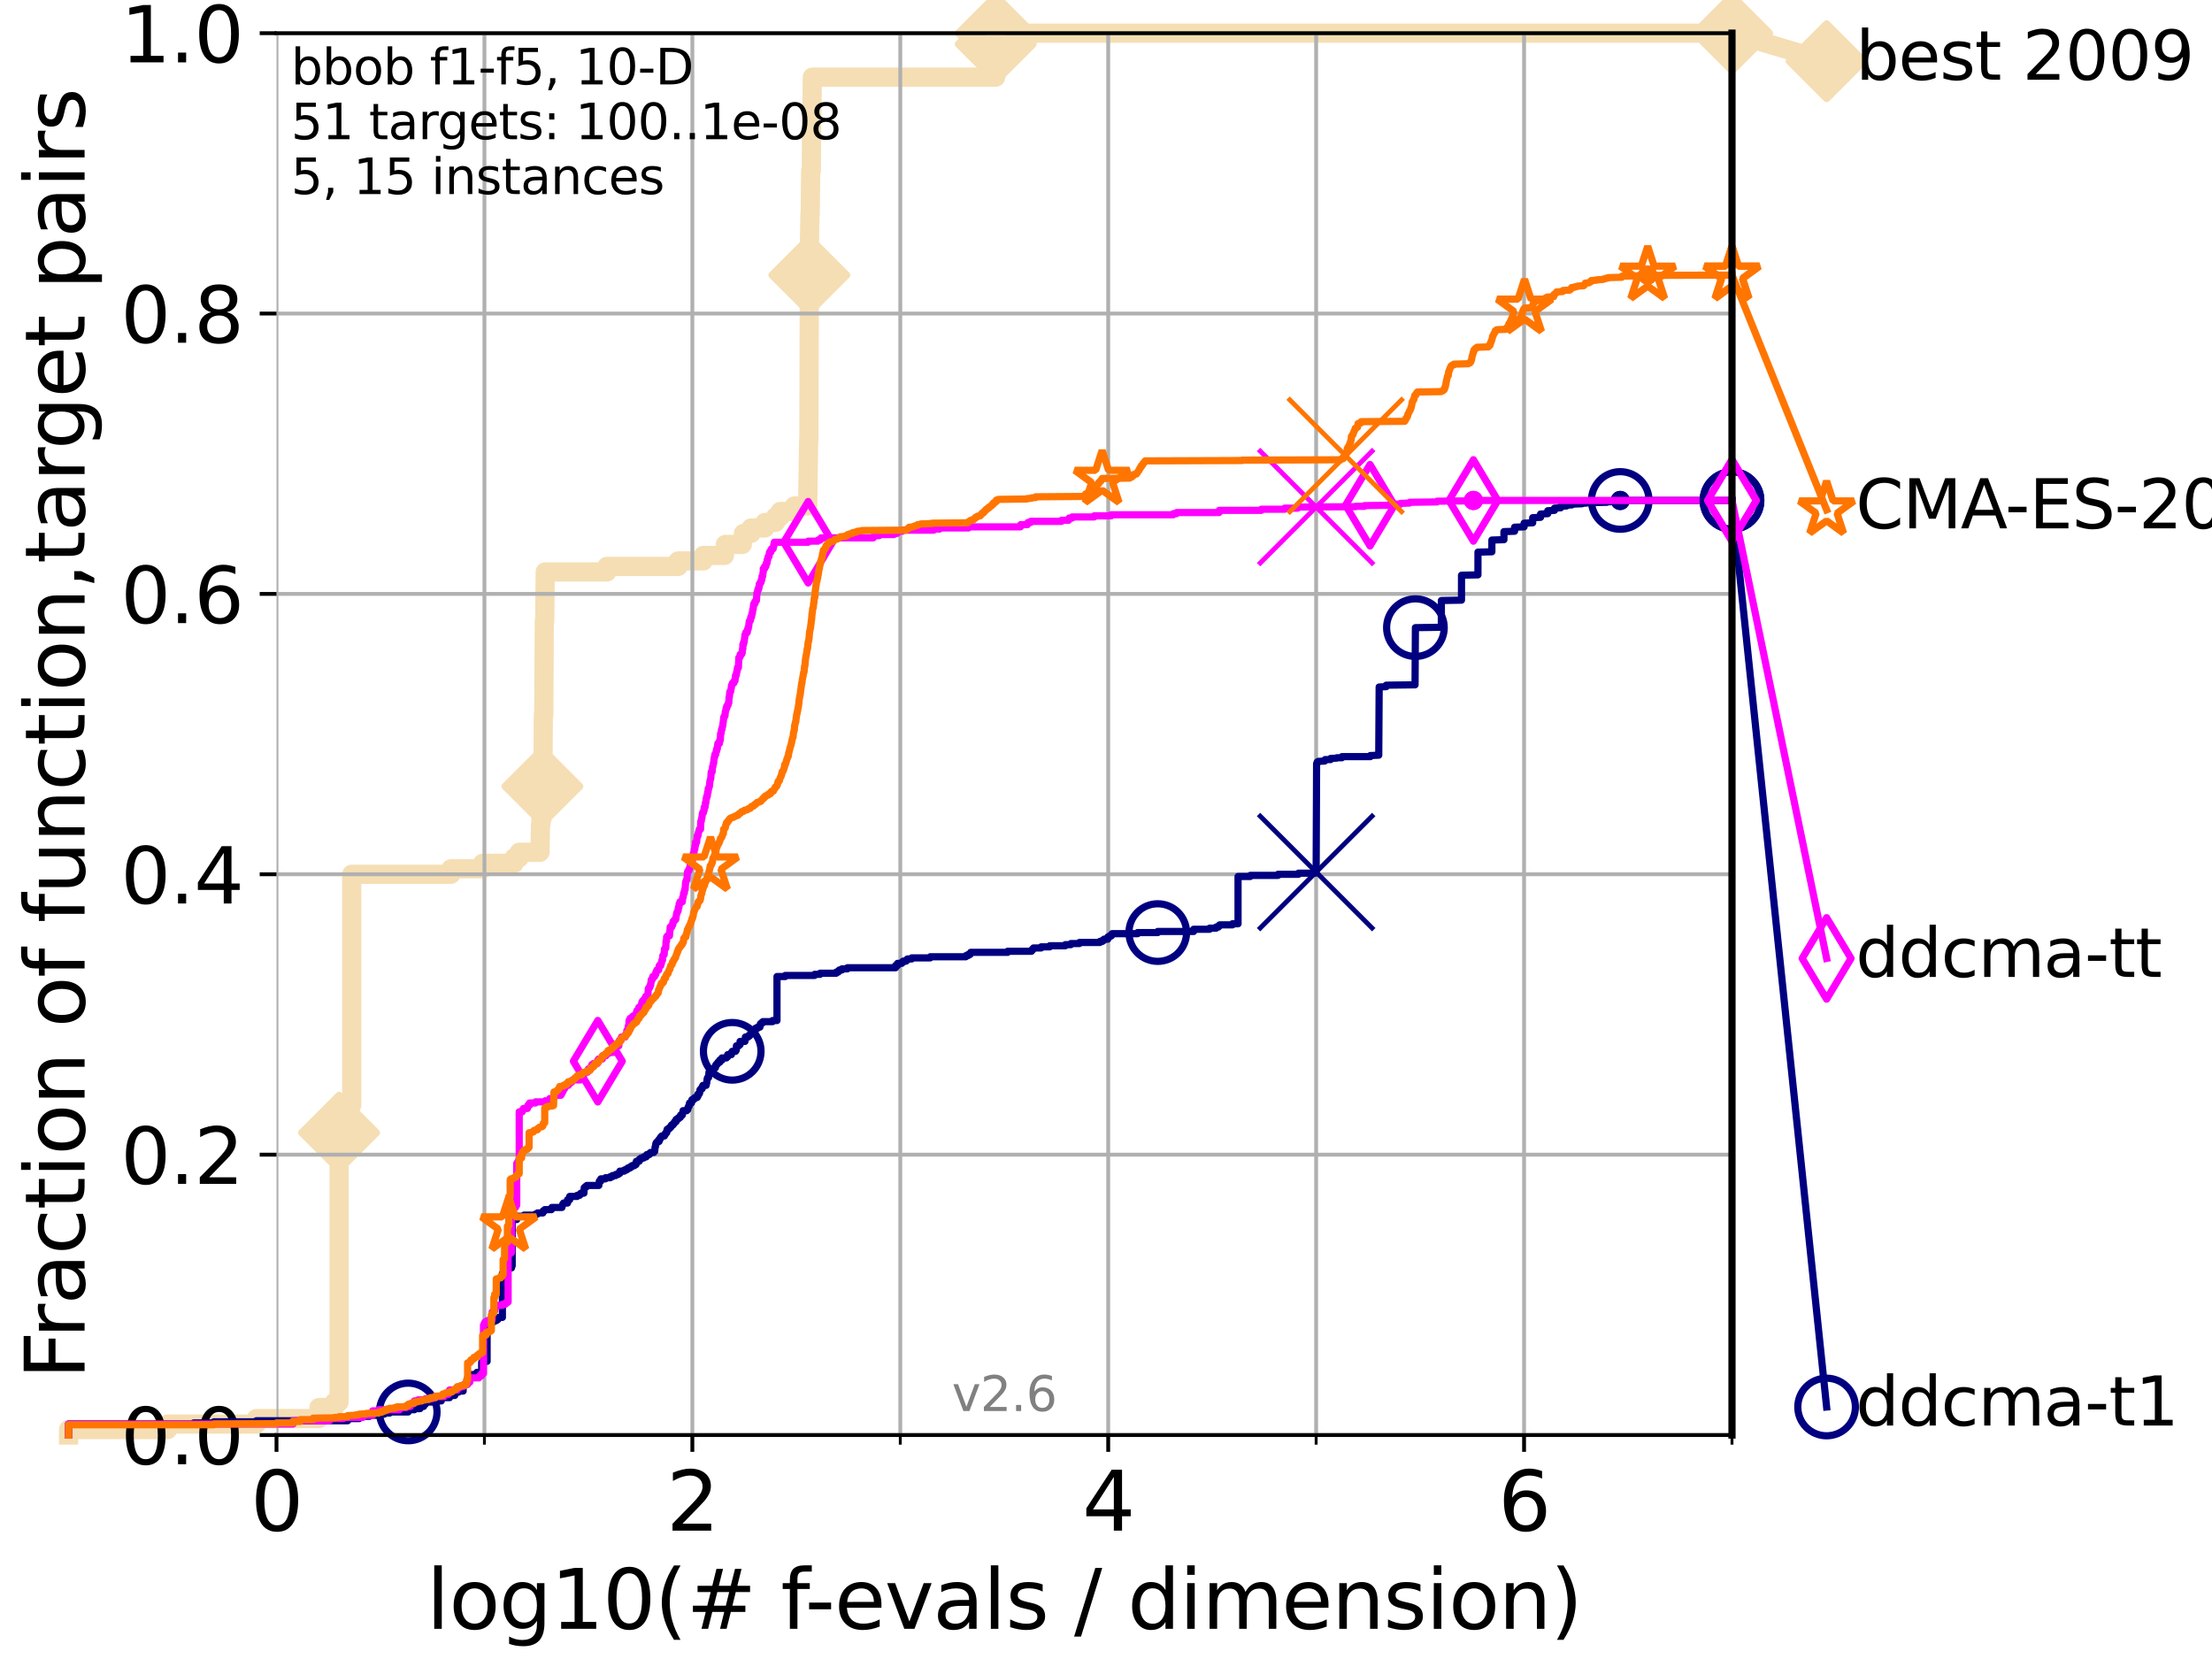 <?xml version="1.0" encoding="utf-8" standalone="no"?>
<!DOCTYPE svg PUBLIC "-//W3C//DTD SVG 1.1//EN"
  "http://www.w3.org/Graphics/SVG/1.1/DTD/svg11.dtd">
<svg xmlns:xlink="http://www.w3.org/1999/xlink" width="460.8pt" height="345.6pt" viewBox="0 0 460.8 345.6" xmlns="http://www.w3.org/2000/svg" version="1.1">
 <defs>
  <style type="text/css">*{stroke-linejoin: round; stroke-linecap: butt}</style>
 </defs>
 <g id="figure_1">
  <g id="patch_1">
   <path d="M 0 345.6 
L 460.8 345.6 
L 460.8 0 
L 0 0 
z
" style="fill: #ffffff"/>
  </g>
  <g id="axes_1">
   <g id="patch_2">
    <path d="M 57.6 298.944 
L 360.806 298.944 
L 360.806 6.912 
L 57.6 6.912 
z
" style="fill: #ffffff"/>
   </g>
   <g id="line2d_1">
    <path d="M 14.285 298.944 
L 14.285 297.799 
L 34.951 297.799 
L 34.951 296.654 
L 53.402 296.654 
L 53.402 295.508 
L 66.441 295.508 
L 66.441 293.218 
L 69.674 293.218 
L 69.674 292.073 
L 70.639 292.073 
L 70.639 235.957 
L 72.432 235.957 
L 72.432 230.231 
L 73.268 230.231 
L 73.268 182.131 
L 93.935 182.131 
L 93.935 180.986 
L 100.535 180.986 
L 100.535 179.841 
L 107.11 179.841 
L 107.11 178.696 
L 108.163 178.696 
L 108.163 177.55 
L 112.488 177.55 
L 112.589 171.824 
L 112.69 171.824 
L 112.69 170.679 
L 112.89 170.679 
L 112.989 163.808 
L 113.088 163.808 
L 113.186 148.92 
L 113.284 148.92 
L 113.381 129.451 
L 113.478 129.451 
L 113.574 119.144 
L 126.421 119.144 
L 126.421 117.999 
L 141.261 117.999 
L 141.261 116.853 
L 146.513 116.853 
L 146.513 115.708 
L 150.919 115.708 
L 150.919 114.563 
L 151.103 114.563 
L 151.103 113.418 
L 154.639 113.418 
L 154.639 112.273 
L 154.854 112.273 
L 154.854 111.127 
L 156.462 111.127 
L 156.462 109.982 
L 159.351 109.982 
L 159.351 108.837 
L 161.527 108.837 
L 161.527 107.692 
L 162.528 107.692 
L 162.528 106.546 
L 165.483 106.546 
L 165.483 105.401 
L 168.264 105.401 
L 168.374 96.239 
L 168.384 96.239 
L 168.462 91.659 
L 168.509 91.659 
L 168.617 50.43 
L 168.627 50.43 
L 168.72 44.704 
L 168.781 44.704 
L 168.878 35.543 
L 169.014 35.543 
L 169.065 24.09 
L 169.13 24.09 
L 169.215 16.074 
L 207.422 16.074 
L 207.425 6.912 
L 360.806 6.912 
L 360.806 6.912 
" style="fill: none; stroke: #f5deb3; stroke-width: 4; stroke-linecap: square"/>
   </g>
   <g id="line2d_2">
    <defs>
     <path id="mf98094f117" d="M -0 7.778 
L 7.778 0 
L 0 -7.778 
L -7.778 -0 
z
" style="stroke: #f5deb3; stroke-width: 1.5; stroke-linejoin: miter"/>
    </defs>
    <g>
     <use xlink:href="#mf98094f117" x="70.639" y="235.957" style="fill: #f5deb3; stroke: #f5deb3; stroke-width: 1.5; stroke-linejoin: miter"/>
     <use xlink:href="#mf98094f117" x="112.989" y="163.808" style="fill: #f5deb3; stroke: #f5deb3; stroke-width: 1.5; stroke-linejoin: miter"/>
     <use xlink:href="#mf98094f117" x="168.597" y="57.302" style="fill: #f5deb3; stroke: #f5deb3; stroke-width: 1.5; stroke-linejoin: miter"/>
     <use xlink:href="#mf98094f117" x="207.425" y="9.202" style="fill: #f5deb3; stroke: #f5deb3; stroke-width: 1.5; stroke-linejoin: miter"/>
     <use xlink:href="#mf98094f117" x="207.425" y="6.912" style="fill: #f5deb3; stroke: #f5deb3; stroke-width: 1.5; stroke-linejoin: miter"/>
     <use xlink:href="#mf98094f117" x="360.806" y="6.912" style="fill: #f5deb3; stroke: #f5deb3; stroke-width: 1.5; stroke-linejoin: miter"/>
    </g>
   </g>
   <g id="line2d_3">
    <path style="fill: none; stroke: #f5deb3; stroke-width: 4; stroke-linecap: square"/>
    <g/>
   </g>
   <g id="line2d_4">
    <path d="M 360.806 6.912 
L 380.515 12.753 
" style="fill: none; stroke: #f5deb3; stroke-width: 4; stroke-linecap: square"/>
    <g>
     <use xlink:href="#mf98094f117" x="360.806" y="6.912" style="fill: #f5deb3; stroke: #f5deb3; stroke-width: 1.5; stroke-linejoin: miter"/>
     <use xlink:href="#mf98094f117" x="380.515" y="12.753" style="fill: #f5deb3; stroke: #f5deb3; stroke-width: 1.5; stroke-linejoin: miter"/>
    </g>
   </g>
   <g id="matplotlib.axis_1">
    <g id="xtick_1">
     <g id="line2d_5">
      <path d="M 57.6 298.944 
L 57.6 6.912 
" clip-path="url(#p8896b824d5)" style="fill: none; stroke: #b0b0b0; stroke-width: 0.8; stroke-linecap: square"/>
     </g>
     <g id="line2d_6">
      <defs>
       <path id="m83a16cdedf" d="M 0 0 
L 0 3.5 
" style="stroke: #000000; stroke-width: 0.8"/>
      </defs>
      <g>
       <use xlink:href="#m83a16cdedf" x="57.6" y="298.944" style="stroke: #000000; stroke-width: 0.8"/>
      </g>
     </g>
     <g id="text_1">
      <!-- 0 -->
      <g transform="translate(52.192 318.861)scale(0.17 -0.17)">
       <defs>
        <path id="DejaVuSans-30" d="M 2034 4250 
Q 1547 4250 1301 3770 
Q 1056 3291 1056 2328 
Q 1056 1369 1301 889 
Q 1547 409 2034 409 
Q 2525 409 2770 889 
Q 3016 1369 3016 2328 
Q 3016 3291 2770 3770 
Q 2525 4250 2034 4250 
z
M 2034 4750 
Q 2819 4750 3233 4129 
Q 3647 3509 3647 2328 
Q 3647 1150 3233 529 
Q 2819 -91 2034 -91 
Q 1250 -91 836 529 
Q 422 1150 422 2328 
Q 422 3509 836 4129 
Q 1250 4750 2034 4750 
z
" transform="scale(0.016)"/>
       </defs>
       <use xlink:href="#DejaVuSans-30"/>
      </g>
     </g>
    </g>
    <g id="xtick_2">
     <g id="line2d_7">
      <path d="M 144.23 298.944 
L 144.23 6.912 
" clip-path="url(#p8896b824d5)" style="fill: none; stroke: #b0b0b0; stroke-width: 0.8; stroke-linecap: square"/>
     </g>
     <g id="line2d_8">
      <g>
       <use xlink:href="#m83a16cdedf" x="144.23" y="298.944" style="stroke: #000000; stroke-width: 0.8"/>
      </g>
     </g>
     <g id="text_2">
      <!-- 2 -->
      <g transform="translate(138.822 318.861)scale(0.17 -0.17)">
       <defs>
        <path id="DejaVuSans-32" d="M 1228 531 
L 3431 531 
L 3431 0 
L 469 0 
L 469 531 
Q 828 903 1448 1529 
Q 2069 2156 2228 2338 
Q 2531 2678 2651 2914 
Q 2772 3150 2772 3378 
Q 2772 3750 2511 3984 
Q 2250 4219 1831 4219 
Q 1534 4219 1204 4116 
Q 875 4013 500 3803 
L 500 4441 
Q 881 4594 1212 4672 
Q 1544 4750 1819 4750 
Q 2544 4750 2975 4387 
Q 3406 4025 3406 3419 
Q 3406 3131 3298 2873 
Q 3191 2616 2906 2266 
Q 2828 2175 2409 1742 
Q 1991 1309 1228 531 
z
" transform="scale(0.016)"/>
       </defs>
       <use xlink:href="#DejaVuSans-32"/>
      </g>
     </g>
    </g>
    <g id="xtick_3">
     <g id="line2d_9">
      <path d="M 230.861 298.944 
L 230.861 6.912 
" clip-path="url(#p8896b824d5)" style="fill: none; stroke: #b0b0b0; stroke-width: 0.8; stroke-linecap: square"/>
     </g>
     <g id="line2d_10">
      <g>
       <use xlink:href="#m83a16cdedf" x="230.861" y="298.944" style="stroke: #000000; stroke-width: 0.8"/>
      </g>
     </g>
     <g id="text_3">
      <!-- 4 -->
      <g transform="translate(225.453 318.861)scale(0.17 -0.17)">
       <defs>
        <path id="DejaVuSans-34" d="M 2419 4116 
L 825 1625 
L 2419 1625 
L 2419 4116 
z
M 2253 4666 
L 3047 4666 
L 3047 1625 
L 3713 1625 
L 3713 1100 
L 3047 1100 
L 3047 0 
L 2419 0 
L 2419 1100 
L 313 1100 
L 313 1709 
L 2253 4666 
z
" transform="scale(0.016)"/>
       </defs>
       <use xlink:href="#DejaVuSans-34"/>
      </g>
     </g>
    </g>
    <g id="xtick_4">
     <g id="line2d_11">
      <path d="M 317.491 298.944 
L 317.491 6.912 
" clip-path="url(#p8896b824d5)" style="fill: none; stroke: #b0b0b0; stroke-width: 0.8; stroke-linecap: square"/>
     </g>
     <g id="line2d_12">
      <g>
       <use xlink:href="#m83a16cdedf" x="317.491" y="298.944" style="stroke: #000000; stroke-width: 0.8"/>
      </g>
     </g>
     <g id="text_4">
      <!-- 6 -->
      <g transform="translate(312.083 318.861)scale(0.17 -0.17)">
       <defs>
        <path id="DejaVuSans-36" d="M 2113 2584 
Q 1688 2584 1439 2293 
Q 1191 2003 1191 1497 
Q 1191 994 1439 701 
Q 1688 409 2113 409 
Q 2538 409 2786 701 
Q 3034 994 3034 1497 
Q 3034 2003 2786 2293 
Q 2538 2584 2113 2584 
z
M 3366 4563 
L 3366 3988 
Q 3128 4100 2886 4159 
Q 2644 4219 2406 4219 
Q 1781 4219 1451 3797 
Q 1122 3375 1075 2522 
Q 1259 2794 1537 2939 
Q 1816 3084 2150 3084 
Q 2853 3084 3261 2657 
Q 3669 2231 3669 1497 
Q 3669 778 3244 343 
Q 2819 -91 2113 -91 
Q 1303 -91 875 529 
Q 447 1150 447 2328 
Q 447 3434 972 4092 
Q 1497 4750 2381 4750 
Q 2619 4750 2861 4703 
Q 3103 4656 3366 4563 
z
" transform="scale(0.016)"/>
       </defs>
       <use xlink:href="#DejaVuSans-36"/>
      </g>
     </g>
    </g>
    <g id="xtick_5">
     <g id="line2d_13">
      <path d="M 100.915 298.944 
L 100.915 6.912 
" clip-path="url(#p8896b824d5)" style="fill: none; stroke: #b0b0b0; stroke-width: 0.8; stroke-linecap: square"/>
     </g>
     <g id="line2d_14">
      <defs>
       <path id="mab3a6b5dc4" d="M 0 0 
L 0 2 
" style="stroke: #000000; stroke-width: 0.6"/>
      </defs>
      <g>
       <use xlink:href="#mab3a6b5dc4" x="100.915" y="298.944" style="stroke: #000000; stroke-width: 0.6"/>
      </g>
     </g>
    </g>
    <g id="xtick_6">
     <g id="line2d_15">
      <path d="M 187.546 298.944 
L 187.546 6.912 
" clip-path="url(#p8896b824d5)" style="fill: none; stroke: #b0b0b0; stroke-width: 0.8; stroke-linecap: square"/>
     </g>
     <g id="line2d_16">
      <g>
       <use xlink:href="#mab3a6b5dc4" x="187.546" y="298.944" style="stroke: #000000; stroke-width: 0.6"/>
      </g>
     </g>
    </g>
    <g id="xtick_7">
     <g id="line2d_17">
      <path d="M 274.176 298.944 
L 274.176 6.912 
" clip-path="url(#p8896b824d5)" style="fill: none; stroke: #b0b0b0; stroke-width: 0.8; stroke-linecap: square"/>
     </g>
     <g id="line2d_18">
      <g>
       <use xlink:href="#mab3a6b5dc4" x="274.176" y="298.944" style="stroke: #000000; stroke-width: 0.6"/>
      </g>
     </g>
    </g>
    <g id="xtick_8">
     <g id="line2d_19">
      <path d="M 360.806 298.944 
L 360.806 6.912 
" clip-path="url(#p8896b824d5)" style="fill: none; stroke: #b0b0b0; stroke-width: 0.8; stroke-linecap: square"/>
     </g>
     <g id="line2d_20">
      <g>
       <use xlink:href="#mab3a6b5dc4" x="360.806" y="298.944" style="stroke: #000000; stroke-width: 0.6"/>
      </g>
     </g>
    </g>
    <g id="text_5">
     <!-- log10(# f-evals / dimension) -->
     <g transform="translate(88.823 339.314)scale(0.17 -0.17)">
      <defs>
       <path id="DejaVuSans-6c" d="M 603 4863 
L 1178 4863 
L 1178 0 
L 603 0 
L 603 4863 
z
" transform="scale(0.016)"/>
       <path id="DejaVuSans-6f" d="M 1959 3097 
Q 1497 3097 1228 2736 
Q 959 2375 959 1747 
Q 959 1119 1226 758 
Q 1494 397 1959 397 
Q 2419 397 2687 759 
Q 2956 1122 2956 1747 
Q 2956 2369 2687 2733 
Q 2419 3097 1959 3097 
z
M 1959 3584 
Q 2709 3584 3137 3096 
Q 3566 2609 3566 1747 
Q 3566 888 3137 398 
Q 2709 -91 1959 -91 
Q 1206 -91 779 398 
Q 353 888 353 1747 
Q 353 2609 779 3096 
Q 1206 3584 1959 3584 
z
" transform="scale(0.016)"/>
       <path id="DejaVuSans-67" d="M 2906 1791 
Q 2906 2416 2648 2759 
Q 2391 3103 1925 3103 
Q 1463 3103 1205 2759 
Q 947 2416 947 1791 
Q 947 1169 1205 825 
Q 1463 481 1925 481 
Q 2391 481 2648 825 
Q 2906 1169 2906 1791 
z
M 3481 434 
Q 3481 -459 3084 -895 
Q 2688 -1331 1869 -1331 
Q 1566 -1331 1297 -1286 
Q 1028 -1241 775 -1147 
L 775 -588 
Q 1028 -725 1275 -790 
Q 1522 -856 1778 -856 
Q 2344 -856 2625 -561 
Q 2906 -266 2906 331 
L 2906 616 
Q 2728 306 2450 153 
Q 2172 0 1784 0 
Q 1141 0 747 490 
Q 353 981 353 1791 
Q 353 2603 747 3093 
Q 1141 3584 1784 3584 
Q 2172 3584 2450 3431 
Q 2728 3278 2906 2969 
L 2906 3500 
L 3481 3500 
L 3481 434 
z
" transform="scale(0.016)"/>
       <path id="DejaVuSans-31" d="M 794 531 
L 1825 531 
L 1825 4091 
L 703 3866 
L 703 4441 
L 1819 4666 
L 2450 4666 
L 2450 531 
L 3481 531 
L 3481 0 
L 794 0 
L 794 531 
z
" transform="scale(0.016)"/>
       <path id="DejaVuSans-28" d="M 1984 4856 
Q 1566 4138 1362 3434 
Q 1159 2731 1159 2009 
Q 1159 1288 1364 580 
Q 1569 -128 1984 -844 
L 1484 -844 
Q 1016 -109 783 600 
Q 550 1309 550 2009 
Q 550 2706 781 3412 
Q 1013 4119 1484 4856 
L 1984 4856 
z
" transform="scale(0.016)"/>
       <path id="DejaVuSans-23" d="M 3272 2816 
L 2363 2816 
L 2100 1772 
L 3016 1772 
L 3272 2816 
z
M 2803 4594 
L 2478 3297 
L 3391 3297 
L 3719 4594 
L 4219 4594 
L 3897 3297 
L 4872 3297 
L 4872 2816 
L 3775 2816 
L 3519 1772 
L 4513 1772 
L 4513 1294 
L 3397 1294 
L 3072 0 
L 2572 0 
L 2894 1294 
L 1978 1294 
L 1656 0 
L 1153 0 
L 1478 1294 
L 494 1294 
L 494 1772 
L 1594 1772 
L 1856 2816 
L 850 2816 
L 850 3297 
L 1978 3297 
L 2297 4594 
L 2803 4594 
z
" transform="scale(0.016)"/>
       <path id="DejaVuSans-20" transform="scale(0.016)"/>
       <path id="DejaVuSans-66" d="M 2375 4863 
L 2375 4384 
L 1825 4384 
Q 1516 4384 1395 4259 
Q 1275 4134 1275 3809 
L 1275 3500 
L 2222 3500 
L 2222 3053 
L 1275 3053 
L 1275 0 
L 697 0 
L 697 3053 
L 147 3053 
L 147 3500 
L 697 3500 
L 697 3744 
Q 697 4328 969 4595 
Q 1241 4863 1831 4863 
L 2375 4863 
z
" transform="scale(0.016)"/>
       <path id="DejaVuSans-2d" d="M 313 2009 
L 1997 2009 
L 1997 1497 
L 313 1497 
L 313 2009 
z
" transform="scale(0.016)"/>
       <path id="DejaVuSans-65" d="M 3597 1894 
L 3597 1613 
L 953 1613 
Q 991 1019 1311 708 
Q 1631 397 2203 397 
Q 2534 397 2845 478 
Q 3156 559 3463 722 
L 3463 178 
Q 3153 47 2828 -22 
Q 2503 -91 2169 -91 
Q 1331 -91 842 396 
Q 353 884 353 1716 
Q 353 2575 817 3079 
Q 1281 3584 2069 3584 
Q 2775 3584 3186 3129 
Q 3597 2675 3597 1894 
z
M 3022 2063 
Q 3016 2534 2758 2815 
Q 2500 3097 2075 3097 
Q 1594 3097 1305 2825 
Q 1016 2553 972 2059 
L 3022 2063 
z
" transform="scale(0.016)"/>
       <path id="DejaVuSans-76" d="M 191 3500 
L 800 3500 
L 1894 563 
L 2988 3500 
L 3597 3500 
L 2284 0 
L 1503 0 
L 191 3500 
z
" transform="scale(0.016)"/>
       <path id="DejaVuSans-61" d="M 2194 1759 
Q 1497 1759 1228 1600 
Q 959 1441 959 1056 
Q 959 750 1161 570 
Q 1363 391 1709 391 
Q 2188 391 2477 730 
Q 2766 1069 2766 1631 
L 2766 1759 
L 2194 1759 
z
M 3341 1997 
L 3341 0 
L 2766 0 
L 2766 531 
Q 2569 213 2275 61 
Q 1981 -91 1556 -91 
Q 1019 -91 701 211 
Q 384 513 384 1019 
Q 384 1609 779 1909 
Q 1175 2209 1959 2209 
L 2766 2209 
L 2766 2266 
Q 2766 2663 2505 2880 
Q 2244 3097 1772 3097 
Q 1472 3097 1187 3025 
Q 903 2953 641 2809 
L 641 3341 
Q 956 3463 1253 3523 
Q 1550 3584 1831 3584 
Q 2591 3584 2966 3190 
Q 3341 2797 3341 1997 
z
" transform="scale(0.016)"/>
       <path id="DejaVuSans-73" d="M 2834 3397 
L 2834 2853 
Q 2591 2978 2328 3040 
Q 2066 3103 1784 3103 
Q 1356 3103 1142 2972 
Q 928 2841 928 2578 
Q 928 2378 1081 2264 
Q 1234 2150 1697 2047 
L 1894 2003 
Q 2506 1872 2764 1633 
Q 3022 1394 3022 966 
Q 3022 478 2636 193 
Q 2250 -91 1575 -91 
Q 1294 -91 989 -36 
Q 684 19 347 128 
L 347 722 
Q 666 556 975 473 
Q 1284 391 1588 391 
Q 1994 391 2212 530 
Q 2431 669 2431 922 
Q 2431 1156 2273 1281 
Q 2116 1406 1581 1522 
L 1381 1569 
Q 847 1681 609 1914 
Q 372 2147 372 2553 
Q 372 3047 722 3315 
Q 1072 3584 1716 3584 
Q 2034 3584 2315 3537 
Q 2597 3491 2834 3397 
z
" transform="scale(0.016)"/>
       <path id="DejaVuSans-2f" d="M 1625 4666 
L 2156 4666 
L 531 -594 
L 0 -594 
L 1625 4666 
z
" transform="scale(0.016)"/>
       <path id="DejaVuSans-64" d="M 2906 2969 
L 2906 4863 
L 3481 4863 
L 3481 0 
L 2906 0 
L 2906 525 
Q 2725 213 2448 61 
Q 2172 -91 1784 -91 
Q 1150 -91 751 415 
Q 353 922 353 1747 
Q 353 2572 751 3078 
Q 1150 3584 1784 3584 
Q 2172 3584 2448 3432 
Q 2725 3281 2906 2969 
z
M 947 1747 
Q 947 1113 1208 752 
Q 1469 391 1925 391 
Q 2381 391 2643 752 
Q 2906 1113 2906 1747 
Q 2906 2381 2643 2742 
Q 2381 3103 1925 3103 
Q 1469 3103 1208 2742 
Q 947 2381 947 1747 
z
" transform="scale(0.016)"/>
       <path id="DejaVuSans-69" d="M 603 3500 
L 1178 3500 
L 1178 0 
L 603 0 
L 603 3500 
z
M 603 4863 
L 1178 4863 
L 1178 4134 
L 603 4134 
L 603 4863 
z
" transform="scale(0.016)"/>
       <path id="DejaVuSans-6d" d="M 3328 2828 
Q 3544 3216 3844 3400 
Q 4144 3584 4550 3584 
Q 5097 3584 5394 3201 
Q 5691 2819 5691 2113 
L 5691 0 
L 5113 0 
L 5113 2094 
Q 5113 2597 4934 2840 
Q 4756 3084 4391 3084 
Q 3944 3084 3684 2787 
Q 3425 2491 3425 1978 
L 3425 0 
L 2847 0 
L 2847 2094 
Q 2847 2600 2669 2842 
Q 2491 3084 2119 3084 
Q 1678 3084 1418 2786 
Q 1159 2488 1159 1978 
L 1159 0 
L 581 0 
L 581 3500 
L 1159 3500 
L 1159 2956 
Q 1356 3278 1631 3431 
Q 1906 3584 2284 3584 
Q 2666 3584 2933 3390 
Q 3200 3197 3328 2828 
z
" transform="scale(0.016)"/>
       <path id="DejaVuSans-6e" d="M 3513 2113 
L 3513 0 
L 2938 0 
L 2938 2094 
Q 2938 2591 2744 2837 
Q 2550 3084 2163 3084 
Q 1697 3084 1428 2787 
Q 1159 2491 1159 1978 
L 1159 0 
L 581 0 
L 581 3500 
L 1159 3500 
L 1159 2956 
Q 1366 3272 1645 3428 
Q 1925 3584 2291 3584 
Q 2894 3584 3203 3211 
Q 3513 2838 3513 2113 
z
" transform="scale(0.016)"/>
       <path id="DejaVuSans-29" d="M 513 4856 
L 1013 4856 
Q 1481 4119 1714 3412 
Q 1947 2706 1947 2009 
Q 1947 1309 1714 600 
Q 1481 -109 1013 -844 
L 513 -844 
Q 928 -128 1133 580 
Q 1338 1288 1338 2009 
Q 1338 2731 1133 3434 
Q 928 4138 513 4856 
z
" transform="scale(0.016)"/>
      </defs>
      <use xlink:href="#DejaVuSans-6c"/>
      <use xlink:href="#DejaVuSans-6f" x="27.783"/>
      <use xlink:href="#DejaVuSans-67" x="88.965"/>
      <use xlink:href="#DejaVuSans-31" x="152.441"/>
      <use xlink:href="#DejaVuSans-30" x="216.064"/>
      <use xlink:href="#DejaVuSans-28" x="279.688"/>
      <use xlink:href="#DejaVuSans-23" x="318.701"/>
      <use xlink:href="#DejaVuSans-20" x="402.49"/>
      <use xlink:href="#DejaVuSans-66" x="434.277"/>
      <use xlink:href="#DejaVuSans-2d" x="463.982"/>
      <use xlink:href="#DejaVuSans-65" x="500.066"/>
      <use xlink:href="#DejaVuSans-76" x="561.59"/>
      <use xlink:href="#DejaVuSans-61" x="620.77"/>
      <use xlink:href="#DejaVuSans-6c" x="682.049"/>
      <use xlink:href="#DejaVuSans-73" x="709.832"/>
      <use xlink:href="#DejaVuSans-20" x="761.932"/>
      <use xlink:href="#DejaVuSans-2f" x="793.719"/>
      <use xlink:href="#DejaVuSans-20" x="827.41"/>
      <use xlink:href="#DejaVuSans-64" x="859.197"/>
      <use xlink:href="#DejaVuSans-69" x="922.674"/>
      <use xlink:href="#DejaVuSans-6d" x="950.457"/>
      <use xlink:href="#DejaVuSans-65" x="1047.869"/>
      <use xlink:href="#DejaVuSans-6e" x="1109.393"/>
      <use xlink:href="#DejaVuSans-73" x="1172.771"/>
      <use xlink:href="#DejaVuSans-69" x="1224.871"/>
      <use xlink:href="#DejaVuSans-6f" x="1252.654"/>
      <use xlink:href="#DejaVuSans-6e" x="1313.836"/>
      <use xlink:href="#DejaVuSans-29" x="1377.215"/>
     </g>
    </g>
   </g>
   <g id="matplotlib.axis_2">
    <g id="ytick_1">
     <g id="line2d_21">
      <path d="M 57.6 298.944 
L 360.806 298.944 
" clip-path="url(#p8896b824d5)" style="fill: none; stroke: #b0b0b0; stroke-width: 0.8; stroke-linecap: square"/>
     </g>
     <g id="line2d_22">
      <defs>
       <path id="mfb1e94d2b6" d="M 0 0 
L -3.5 0 
" style="stroke: #000000; stroke-width: 0.8"/>
      </defs>
      <g>
       <use xlink:href="#mfb1e94d2b6" x="57.6" y="298.944" style="stroke: #000000; stroke-width: 0.8"/>
      </g>
     </g>
     <g id="text_6">
      <!-- 0.0 -->
      <g transform="translate(25.155 305.023)scale(0.16 -0.16)">
       <defs>
        <path id="DejaVuSans-2e" d="M 684 794 
L 1344 794 
L 1344 0 
L 684 0 
L 684 794 
z
" transform="scale(0.016)"/>
       </defs>
       <use xlink:href="#DejaVuSans-30"/>
       <use xlink:href="#DejaVuSans-2e" x="63.623"/>
       <use xlink:href="#DejaVuSans-30" x="95.41"/>
      </g>
     </g>
    </g>
    <g id="ytick_2">
     <g id="line2d_23">
      <path d="M 57.6 240.538 
L 360.806 240.538 
" clip-path="url(#p8896b824d5)" style="fill: none; stroke: #b0b0b0; stroke-width: 0.8; stroke-linecap: square"/>
     </g>
     <g id="line2d_24">
      <g>
       <use xlink:href="#mfb1e94d2b6" x="57.6" y="240.538" style="stroke: #000000; stroke-width: 0.8"/>
      </g>
     </g>
     <g id="text_7">
      <!-- 0.2 -->
      <g transform="translate(25.155 246.616)scale(0.16 -0.16)">
       <use xlink:href="#DejaVuSans-30"/>
       <use xlink:href="#DejaVuSans-2e" x="63.623"/>
       <use xlink:href="#DejaVuSans-32" x="95.41"/>
      </g>
     </g>
    </g>
    <g id="ytick_3">
     <g id="line2d_25">
      <path d="M 57.6 182.131 
L 360.806 182.131 
" clip-path="url(#p8896b824d5)" style="fill: none; stroke: #b0b0b0; stroke-width: 0.8; stroke-linecap: square"/>
     </g>
     <g id="line2d_26">
      <g>
       <use xlink:href="#mfb1e94d2b6" x="57.6" y="182.131" style="stroke: #000000; stroke-width: 0.8"/>
      </g>
     </g>
     <g id="text_8">
      <!-- 0.4 -->
      <g transform="translate(25.155 188.21)scale(0.16 -0.16)">
       <use xlink:href="#DejaVuSans-30"/>
       <use xlink:href="#DejaVuSans-2e" x="63.623"/>
       <use xlink:href="#DejaVuSans-34" x="95.41"/>
      </g>
     </g>
    </g>
    <g id="ytick_4">
     <g id="line2d_27">
      <path d="M 57.6 123.725 
L 360.806 123.725 
" clip-path="url(#p8896b824d5)" style="fill: none; stroke: #b0b0b0; stroke-width: 0.8; stroke-linecap: square"/>
     </g>
     <g id="line2d_28">
      <g>
       <use xlink:href="#mfb1e94d2b6" x="57.6" y="123.725" style="stroke: #000000; stroke-width: 0.8"/>
      </g>
     </g>
     <g id="text_9">
      <!-- 0.6 -->
      <g transform="translate(25.155 129.804)scale(0.16 -0.16)">
       <use xlink:href="#DejaVuSans-30"/>
       <use xlink:href="#DejaVuSans-2e" x="63.623"/>
       <use xlink:href="#DejaVuSans-36" x="95.41"/>
      </g>
     </g>
    </g>
    <g id="ytick_5">
     <g id="line2d_29">
      <path d="M 57.6 65.318 
L 360.806 65.318 
" clip-path="url(#p8896b824d5)" style="fill: none; stroke: #b0b0b0; stroke-width: 0.8; stroke-linecap: square"/>
     </g>
     <g id="line2d_30">
      <g>
       <use xlink:href="#mfb1e94d2b6" x="57.6" y="65.318" style="stroke: #000000; stroke-width: 0.8"/>
      </g>
     </g>
     <g id="text_10">
      <!-- 0.8 -->
      <g transform="translate(25.155 71.397)scale(0.16 -0.16)">
       <defs>
        <path id="DejaVuSans-38" d="M 2034 2216 
Q 1584 2216 1326 1975 
Q 1069 1734 1069 1313 
Q 1069 891 1326 650 
Q 1584 409 2034 409 
Q 2484 409 2743 651 
Q 3003 894 3003 1313 
Q 3003 1734 2745 1975 
Q 2488 2216 2034 2216 
z
M 1403 2484 
Q 997 2584 770 2862 
Q 544 3141 544 3541 
Q 544 4100 942 4425 
Q 1341 4750 2034 4750 
Q 2731 4750 3128 4425 
Q 3525 4100 3525 3541 
Q 3525 3141 3298 2862 
Q 3072 2584 2669 2484 
Q 3125 2378 3379 2068 
Q 3634 1759 3634 1313 
Q 3634 634 3220 271 
Q 2806 -91 2034 -91 
Q 1263 -91 848 271 
Q 434 634 434 1313 
Q 434 1759 690 2068 
Q 947 2378 1403 2484 
z
M 1172 3481 
Q 1172 3119 1398 2916 
Q 1625 2713 2034 2713 
Q 2441 2713 2670 2916 
Q 2900 3119 2900 3481 
Q 2900 3844 2670 4047 
Q 2441 4250 2034 4250 
Q 1625 4250 1398 4047 
Q 1172 3844 1172 3481 
z
" transform="scale(0.016)"/>
       </defs>
       <use xlink:href="#DejaVuSans-30"/>
       <use xlink:href="#DejaVuSans-2e" x="63.623"/>
       <use xlink:href="#DejaVuSans-38" x="95.41"/>
      </g>
     </g>
    </g>
    <g id="ytick_6">
     <g id="line2d_31">
      <path d="M 57.6 6.912 
L 360.806 6.912 
" clip-path="url(#p8896b824d5)" style="fill: none; stroke: #b0b0b0; stroke-width: 0.8; stroke-linecap: square"/>
     </g>
     <g id="line2d_32">
      <g>
       <use xlink:href="#mfb1e94d2b6" x="57.6" y="6.912" style="stroke: #000000; stroke-width: 0.8"/>
      </g>
     </g>
     <g id="text_11">
      <!-- 1.0 -->
      <g transform="translate(25.155 12.991)scale(0.16 -0.16)">
       <use xlink:href="#DejaVuSans-31"/>
       <use xlink:href="#DejaVuSans-2e" x="63.623"/>
       <use xlink:href="#DejaVuSans-30" x="95.41"/>
      </g>
     </g>
    </g>
    <g id="text_12">
     <!-- Fraction of function,target pairs -->
     <g transform="translate(17.62 287.313)rotate(-90)scale(0.17 -0.17)">
      <defs>
       <path id="DejaVuSans-46" d="M 628 4666 
L 3309 4666 
L 3309 4134 
L 1259 4134 
L 1259 2759 
L 3109 2759 
L 3109 2228 
L 1259 2228 
L 1259 0 
L 628 0 
L 628 4666 
z
" transform="scale(0.016)"/>
       <path id="DejaVuSans-72" d="M 2631 2963 
Q 2534 3019 2420 3045 
Q 2306 3072 2169 3072 
Q 1681 3072 1420 2755 
Q 1159 2438 1159 1844 
L 1159 0 
L 581 0 
L 581 3500 
L 1159 3500 
L 1159 2956 
Q 1341 3275 1631 3429 
Q 1922 3584 2338 3584 
Q 2397 3584 2469 3576 
Q 2541 3569 2628 3553 
L 2631 2963 
z
" transform="scale(0.016)"/>
       <path id="DejaVuSans-63" d="M 3122 3366 
L 3122 2828 
Q 2878 2963 2633 3030 
Q 2388 3097 2138 3097 
Q 1578 3097 1268 2742 
Q 959 2388 959 1747 
Q 959 1106 1268 751 
Q 1578 397 2138 397 
Q 2388 397 2633 464 
Q 2878 531 3122 666 
L 3122 134 
Q 2881 22 2623 -34 
Q 2366 -91 2075 -91 
Q 1284 -91 818 406 
Q 353 903 353 1747 
Q 353 2603 823 3093 
Q 1294 3584 2113 3584 
Q 2378 3584 2631 3529 
Q 2884 3475 3122 3366 
z
" transform="scale(0.016)"/>
       <path id="DejaVuSans-74" d="M 1172 4494 
L 1172 3500 
L 2356 3500 
L 2356 3053 
L 1172 3053 
L 1172 1153 
Q 1172 725 1289 603 
Q 1406 481 1766 481 
L 2356 481 
L 2356 0 
L 1766 0 
Q 1100 0 847 248 
Q 594 497 594 1153 
L 594 3053 
L 172 3053 
L 172 3500 
L 594 3500 
L 594 4494 
L 1172 4494 
z
" transform="scale(0.016)"/>
       <path id="DejaVuSans-75" d="M 544 1381 
L 544 3500 
L 1119 3500 
L 1119 1403 
Q 1119 906 1312 657 
Q 1506 409 1894 409 
Q 2359 409 2629 706 
Q 2900 1003 2900 1516 
L 2900 3500 
L 3475 3500 
L 3475 0 
L 2900 0 
L 2900 538 
Q 2691 219 2414 64 
Q 2138 -91 1772 -91 
Q 1169 -91 856 284 
Q 544 659 544 1381 
z
M 1991 3584 
L 1991 3584 
z
" transform="scale(0.016)"/>
       <path id="DejaVuSans-2c" d="M 750 794 
L 1409 794 
L 1409 256 
L 897 -744 
L 494 -744 
L 750 256 
L 750 794 
z
" transform="scale(0.016)"/>
       <path id="DejaVuSans-70" d="M 1159 525 
L 1159 -1331 
L 581 -1331 
L 581 3500 
L 1159 3500 
L 1159 2969 
Q 1341 3281 1617 3432 
Q 1894 3584 2278 3584 
Q 2916 3584 3314 3078 
Q 3713 2572 3713 1747 
Q 3713 922 3314 415 
Q 2916 -91 2278 -91 
Q 1894 -91 1617 61 
Q 1341 213 1159 525 
z
M 3116 1747 
Q 3116 2381 2855 2742 
Q 2594 3103 2138 3103 
Q 1681 3103 1420 2742 
Q 1159 2381 1159 1747 
Q 1159 1113 1420 752 
Q 1681 391 2138 391 
Q 2594 391 2855 752 
Q 3116 1113 3116 1747 
z
" transform="scale(0.016)"/>
      </defs>
      <use xlink:href="#DejaVuSans-46"/>
      <use xlink:href="#DejaVuSans-72" x="50.27"/>
      <use xlink:href="#DejaVuSans-61" x="91.383"/>
      <use xlink:href="#DejaVuSans-63" x="152.662"/>
      <use xlink:href="#DejaVuSans-74" x="207.643"/>
      <use xlink:href="#DejaVuSans-69" x="246.852"/>
      <use xlink:href="#DejaVuSans-6f" x="274.635"/>
      <use xlink:href="#DejaVuSans-6e" x="335.816"/>
      <use xlink:href="#DejaVuSans-20" x="399.195"/>
      <use xlink:href="#DejaVuSans-6f" x="430.982"/>
      <use xlink:href="#DejaVuSans-66" x="492.164"/>
      <use xlink:href="#DejaVuSans-20" x="527.369"/>
      <use xlink:href="#DejaVuSans-66" x="559.156"/>
      <use xlink:href="#DejaVuSans-75" x="594.361"/>
      <use xlink:href="#DejaVuSans-6e" x="657.74"/>
      <use xlink:href="#DejaVuSans-63" x="721.119"/>
      <use xlink:href="#DejaVuSans-74" x="776.1"/>
      <use xlink:href="#DejaVuSans-69" x="815.309"/>
      <use xlink:href="#DejaVuSans-6f" x="843.092"/>
      <use xlink:href="#DejaVuSans-6e" x="904.273"/>
      <use xlink:href="#DejaVuSans-2c" x="967.652"/>
      <use xlink:href="#DejaVuSans-74" x="999.439"/>
      <use xlink:href="#DejaVuSans-61" x="1038.648"/>
      <use xlink:href="#DejaVuSans-72" x="1099.928"/>
      <use xlink:href="#DejaVuSans-67" x="1139.291"/>
      <use xlink:href="#DejaVuSans-65" x="1202.768"/>
      <use xlink:href="#DejaVuSans-74" x="1264.291"/>
      <use xlink:href="#DejaVuSans-20" x="1303.5"/>
      <use xlink:href="#DejaVuSans-70" x="1335.287"/>
      <use xlink:href="#DejaVuSans-61" x="1398.764"/>
      <use xlink:href="#DejaVuSans-69" x="1460.043"/>
      <use xlink:href="#DejaVuSans-72" x="1487.826"/>
      <use xlink:href="#DejaVuSans-73" x="1528.939"/>
     </g>
    </g>
   </g>
   <g id="line2d_33">
    <defs>
     <path id="m5cb86bb732" d="M 0 1.5 
C 0.398 1.5 0.779 1.342 1.061 1.061 
C 1.342 0.779 1.5 0.398 1.5 0 
C 1.5 -0.398 1.342 -0.779 1.061 -1.061 
C 0.779 -1.342 0.398 -1.5 0 -1.5 
C -0.398 -1.5 -0.779 -1.342 -1.061 -1.061 
C -1.342 -0.779 -1.5 -0.398 -1.5 0 
C -1.5 0.398 -1.342 0.779 -1.061 1.061 
C -0.779 1.342 -0.398 1.5 0 1.5 
z
" style="stroke: #f5deb3"/>
    </defs>
    <g>
     <use xlink:href="#m5cb86bb732" x="207.425" y="6.912" style="fill: #f5deb3; stroke: #f5deb3"/>
     <use xlink:href="#m5cb86bb732" x="207.425" y="6.912" style="fill: #f5deb3; stroke: #f5deb3"/>
    </g>
   </g>
   <g id="line2d_34">
    <defs>
     <path id="mf38363afb4" d="M 0 1.5 
C 0.398 1.5 0.779 1.342 1.061 1.061 
C 1.342 0.779 1.5 0.398 1.5 0 
C 1.5 -0.398 1.342 -0.779 1.061 -1.061 
C 0.779 -1.342 0.398 -1.5 0 -1.5 
C -0.398 -1.5 -0.779 -1.342 -1.061 -1.061 
C -1.342 -0.779 -1.5 -0.398 -1.5 0 
C -1.5 0.398 -1.342 0.779 -1.061 1.061 
C -0.779 1.342 -0.398 1.5 0 1.5 
z
" style="stroke: #000080"/>
    </defs>
    <g>
     <use xlink:href="#mf38363afb4" x="337.521" y="104.256" style="fill: #000080; stroke: #000080"/>
     <use xlink:href="#mf38363afb4" x="337.521" y="104.256" style="fill: #000080; stroke: #000080"/>
    </g>
   </g>
   <g id="line2d_35">
    <path d="M 14.285 298.944 
L 14.285 296.654 
L 40.363 296.654 
L 40.363 296.425 
L 44.561 296.425 
L 44.561 296.195 
L 53.402 296.195 
L 53.402 295.966 
L 72.432 295.966 
L 72.432 295.508 
L 74.837 295.508 
L 74.837 295.05 
L 76.969 295.05 
L 76.969 294.821 
L 78.883 294.821 
L 78.883 294.592 
L 80.06 294.592 
L 80.06 294.363 
L 81.166 294.363 
L 81.166 294.134 
L 85.039 294.134 
L 85.039 293.676 
L 86.307 293.676 
L 86.307 293.447 
L 87.496 293.447 
L 87.496 292.989 
L 88.249 292.989 
L 88.249 292.531 
L 88.614 292.531 
L 88.614 292.073 
L 90.668 292.073 
L 90.668 291.844 
L 91.923 291.844 
L 91.923 291.156 
L 93.66 291.156 
L 93.66 290.698 
L 94.736 290.698 
L 94.736 290.011 
L 95.503 290.011 
L 95.503 289.782 
L 96.481 289.782 
L 96.481 288.637 
L 96.718 288.637 
L 96.718 288.408 
L 97.182 288.408 
L 97.182 288.179 
L 97.41 288.179 
L 97.41 287.034 
L 97.858 287.034 
L 97.858 286.347 
L 99.141 286.347 
L 99.141 286.117 
L 99.347 286.117 
L 99.347 285.888 
L 100.342 285.888 
L 100.342 283.827 
L 100.915 283.827 
L 100.915 283.598 
L 101.471 283.598 
L 101.471 275.81 
L 101.653 275.81 
L 101.653 275.352 
L 102.878 275.352 
L 102.878 275.123 
L 103.38 275.123 
L 103.38 274.894 
L 103.707 274.894 
L 103.707 274.665 
L 103.869 274.665 
L 103.869 274.436 
L 104.656 274.436 
L 104.656 265.274 
L 105.263 265.274 
L 105.263 264.587 
L 105.559 264.587 
L 105.559 264.358 
L 105.851 264.358 
L 105.851 264.129 
L 106.561 264.129 
L 106.561 263.671 
L 106.699 263.671 
L 106.699 254.051 
L 107.644 254.051 
L 107.644 253.593 
L 107.775 253.593 
L 107.775 253.364 
L 109.159 253.364 
L 109.159 253.135 
L 111.55 253.135 
L 111.55 252.906 
L 111.972 252.906 
L 111.972 252.677 
L 113.088 252.677 
L 113.186 252.219 
L 113.478 252.219 
L 113.478 251.99 
L 114.872 251.99 
L 114.962 251.532 
L 117.068 251.532 
L 117.147 251.074 
L 117.227 251.074 
L 117.227 250.845 
L 117.384 250.845 
L 117.384 250.616 
L 118.227 250.616 
L 118.227 249.928 
L 118.672 249.928 
L 118.672 249.241 
L 120.217 249.241 
L 120.217 249.012 
L 120.748 249.012 
L 120.748 248.783 
L 121.009 248.783 
L 121.009 248.554 
L 121.644 248.554 
L 121.707 247.409 
L 121.954 247.409 
L 121.954 247.18 
L 122.259 247.18 
L 122.259 246.951 
L 124.748 246.951 
L 124.854 246.035 
L 125.168 246.035 
L 125.168 245.577 
L 126.127 245.577 
L 126.127 245.348 
L 127.134 245.348 
L 127.134 245.118 
L 127.595 245.118 
L 127.595 244.889 
L 128.266 244.889 
L 128.266 244.66 
L 128.786 244.66 
L 128.786 244.431 
L 129.125 244.431 
L 129.125 243.973 
L 130.027 243.973 
L 130.027 243.744 
L 130.502 243.744 
L 130.502 243.515 
L 130.85 243.515 
L 130.85 243.286 
L 131.304 243.286 
L 131.304 243.057 
L 131.637 243.057 
L 131.637 242.828 
L 132.145 242.828 
L 132.145 242.599 
L 132.499 242.599 
L 132.569 241.912 
L 133.154 241.912 
L 133.222 241.454 
L 133.557 241.454 
L 133.557 241.225 
L 134.113 241.225 
L 134.113 240.996 
L 134.621 240.996 
L 134.715 240.538 
L 135.238 240.538 
L 135.238 240.309 
L 135.509 240.309 
L 135.509 240.08 
L 136.184 240.08 
L 136.184 239.85 
L 136.385 239.85 
L 136.471 238.934 
L 136.528 238.934 
L 136.612 238.247 
L 136.725 238.247 
L 136.725 238.018 
L 136.92 238.018 
L 136.92 237.789 
L 137.305 237.789 
L 137.305 237.331 
L 137.521 237.331 
L 137.628 236.873 
L 137.841 236.873 
L 137.841 236.644 
L 138.413 236.644 
L 138.413 236.415 
L 138.541 236.415 
L 138.541 236.186 
L 138.693 236.186 
L 138.693 235.957 
L 138.894 235.957 
L 138.969 235.27 
L 139.289 235.27 
L 139.289 235.041 
L 139.532 235.041 
L 139.532 234.811 
L 139.772 234.811 
L 139.772 234.582 
L 139.891 234.582 
L 139.891 234.353 
L 140.197 234.353 
L 140.197 234.124 
L 140.382 234.124 
L 140.382 233.895 
L 140.543 233.895 
L 140.543 233.666 
L 140.838 233.666 
L 140.838 233.208 
L 141.151 233.208 
L 141.151 232.979 
L 141.459 232.979 
L 141.459 232.75 
L 141.74 232.75 
L 141.783 232.292 
L 142.144 232.292 
L 142.248 231.605 
L 142.29 231.605 
L 142.29 231.376 
L 143.066 231.376 
L 143.066 231.147 
L 143.285 231.147 
L 143.325 230.689 
L 143.423 230.689 
L 143.423 230.46 
L 143.56 230.46 
L 143.638 229.772 
L 144.041 229.772 
L 144.136 229.085 
L 144.492 229.085 
L 144.492 228.856 
L 144.75 228.856 
L 144.75 228.627 
L 145.238 228.627 
L 145.238 228.398 
L 145.38 228.398 
L 145.38 227.94 
L 145.626 227.94 
L 145.626 227.711 
L 145.748 227.711 
L 145.817 227.024 
L 146.006 227.024 
L 146.006 226.795 
L 146.278 226.795 
L 146.312 226.337 
L 146.429 226.337 
L 146.429 226.108 
L 147.103 226.108 
L 147.168 225.65 
L 147.216 225.65 
L 147.312 224.734 
L 147.392 224.734 
L 147.392 224.504 
L 147.597 224.504 
L 147.691 223.359 
L 147.847 223.359 
L 147.847 223.13 
L 148.413 223.13 
L 148.488 222.672 
L 148.756 222.672 
L 148.756 222.443 
L 149.035 222.443 
L 149.035 221.985 
L 149.18 221.985 
L 149.18 221.756 
L 149.396 221.756 
L 149.396 221.527 
L 149.553 221.527 
L 149.553 221.298 
L 149.931 221.298 
L 149.931 220.84 
L 150.398 220.84 
L 150.398 220.382 
L 151.336 220.382 
L 151.336 220.153 
L 151.593 220.153 
L 151.593 219.695 
L 152.365 219.695 
L 152.365 219.236 
L 152.535 219.236 
L 152.535 219.007 
L 153.236 219.007 
L 153.236 218.778 
L 153.387 218.778 
L 153.41 217.862 
L 153.911 217.862 
L 153.911 217.633 
L 154.168 217.633 
L 154.168 216.946 
L 155.193 216.946 
L 155.277 216.03 
L 155.854 216.03 
L 155.854 215.801 
L 156.156 215.801 
L 156.156 215.572 
L 156.324 215.572 
L 156.324 215.343 
L 156.667 215.343 
L 156.667 214.656 
L 157.363 214.656 
L 157.391 214.197 
L 157.826 214.197 
L 157.826 213.968 
L 158.303 213.968 
L 158.401 213.281 
L 158.639 213.281 
L 158.639 213.052 
L 158.925 213.052 
L 158.925 212.823 
L 160.941 212.823 
L 160.941 212.594 
L 161.862 212.594 
L 161.862 203.432 
L 163.579 203.432 
L 163.579 203.203 
L 169.692 203.203 
L 169.692 202.974 
L 170.833 202.974 
L 170.833 202.745 
L 174.184 202.745 
L 174.184 202.516 
L 174.593 202.516 
L 174.593 202.287 
L 174.86 202.287 
L 174.86 202.058 
L 175.406 202.058 
L 175.406 201.829 
L 176.531 201.829 
L 176.531 201.6 
L 186.565 201.6 
L 186.565 201.142 
L 186.982 201.142 
L 186.982 200.684 
L 187.865 200.684 
L 187.865 200.455 
L 188.131 200.455 
L 188.131 200.226 
L 188.757 200.226 
L 188.757 199.997 
L 189.035 199.997 
L 189.035 199.768 
L 189.938 199.768 
L 189.938 199.539 
L 193.793 199.539 
L 193.793 199.31 
L 201.199 199.31 
L 201.199 199.081 
L 201.652 199.081 
L 201.652 198.851 
L 202.073 198.851 
L 202.073 198.622 
L 202.215 198.622 
L 202.215 198.393 
L 209.903 198.393 
L 209.903 198.164 
L 214.873 198.164 
L 214.873 197.935 
L 215.084 197.935 
L 215.084 197.706 
L 215.299 197.706 
L 215.299 197.477 
L 216.888 197.477 
L 216.888 197.248 
L 218.677 197.248 
L 218.677 197.019 
L 221.926 197.019 
L 221.926 196.79 
L 223.08 196.79 
L 223.08 196.561 
L 224.855 196.561 
L 224.855 196.332 
L 229.132 196.332 
L 229.132 196.103 
L 229.675 196.103 
L 229.675 195.874 
L 230 195.874 
L 230 195.645 
L 230.778 195.645 
L 230.778 195.187 
L 231.139 195.187 
L 231.139 194.958 
L 231.531 194.958 
L 231.531 194.729 
L 231.666 194.729 
L 231.666 194.5 
L 236.995 194.5 
L 236.995 194.271 
L 241.181 194.271 
L 241.181 194.042 
L 248.652 194.042 
L 248.66 193.583 
L 251.979 193.583 
L 251.979 193.354 
L 253.331 193.354 
L 253.331 193.125 
L 253.813 193.125 
L 253.813 192.896 
L 254.056 192.896 
L 254.056 192.667 
L 256.742 192.667 
L 256.742 192.438 
L 257.907 192.438 
L 257.907 182.589 
L 260.451 182.589 
L 260.451 182.36 
L 266.241 182.36 
L 266.241 182.131 
L 270.49 182.131 
L 270.49 181.902 
L 273.99 181.902 
L 273.99 181.673 
L 274.178 181.597 
L 274.272 159.074 
L 274.369 159.074 
L 274.388 158.769 
L 274.582 158.769 
L 274.582 158.616 
L 275.961 158.54 
L 276.044 158.234 
L 277.179 158.234 
L 277.179 158.005 
L 278.488 157.929 
L 278.488 157.852 
L 279.543 157.852 
L 279.543 157.623 
L 285.462 157.623 
L 285.462 157.394 
L 287.217 157.318 
L 287.306 143.117 
L 288.777 143.041 
L 288.777 142.736 
L 294.781 142.659 
L 294.856 130.749 
L 300.256 130.672 
L 300.264 125.099 
L 304.453 125.023 
L 304.46 119.831 
L 307.883 119.755 
L 307.889 115.021 
L 310.782 114.945 
L 310.787 112.502 
L 313.296 112.425 
L 313.299 110.746 
L 315.512 110.669 
L 315.514 109.829 
L 317.494 109.753 
L 317.495 108.99 
L 319.286 108.913 
L 319.288 107.844 
L 320.922 107.768 
L 320.924 107.081 
L 322.429 107.005 
L 322.43 106.394 
L 323.823 106.317 
L 323.824 105.859 
L 325.121 105.783 
L 325.121 105.478 
L 326.335 105.401 
L 326.335 105.249 
L 327.475 105.172 
L 327.475 105.019 
L 329.567 104.943 
L 329.567 104.867 
L 330.532 104.79 
L 330.532 104.714 
L 334.73 104.638 
L 334.73 104.561 
L 336.177 104.485 
L 336.177 104.409 
L 337.521 104.332 
L 337.521 104.256 
L 360.806 104.256 
L 360.806 104.256 
" style="fill: none; stroke: #000080; stroke-width: 1.5; stroke-linecap: square"/>
   </g>
   <g id="line2d_36">
    <defs>
     <path id="m40c1520d4b" d="M 0 6 
C 1.591 6 3.117 5.368 4.243 4.243 
C 5.368 3.117 6 1.591 6 0 
C 6 -1.591 5.368 -3.117 4.243 -4.243 
C 3.117 -5.368 1.591 -6 0 -6 
C -1.591 -6 -3.117 -5.368 -4.243 -4.243 
C -5.368 -3.117 -6 -1.591 -6 0 
C -6 1.591 -5.368 3.117 -4.243 4.243 
C -3.117 5.368 -1.591 6 0 6 
z
" style="stroke: #000080; stroke-width: 1.5"/>
    </defs>
    <g>
     <use xlink:href="#m40c1520d4b" x="85.039" y="294.134" style="fill-opacity: 0; stroke: #000080; stroke-width: 1.5"/>
     <use xlink:href="#m40c1520d4b" x="152.535" y="219.007" style="fill-opacity: 0; stroke: #000080; stroke-width: 1.5"/>
     <use xlink:href="#m40c1520d4b" x="241.181" y="194.271" style="fill-opacity: 0; stroke: #000080; stroke-width: 1.5"/>
     <use xlink:href="#m40c1520d4b" x="294.856" y="130.749" style="fill-opacity: 0; stroke: #000080; stroke-width: 1.5"/>
     <use xlink:href="#m40c1520d4b" x="337.521" y="104.256" style="fill-opacity: 0; stroke: #000080; stroke-width: 1.5"/>
     <use xlink:href="#m40c1520d4b" x="360.806" y="104.256" style="fill-opacity: 0; stroke: #000080; stroke-width: 1.5"/>
    </g>
   </g>
   <g id="line2d_37">
    <path style="fill: none; stroke: #000080; stroke-width: 1.5; stroke-linecap: square"/>
    <g/>
   </g>
   <g id="line2d_38">
    <path d="M 274.176 181.673 
" clip-path="url(#p8896b824d5)" style="fill: none; stroke: #000080; stroke-width: 1.5; stroke-linecap: square"/>
    <defs>
     <path id="m086c0e710d" d="M -12 12 
L 12 -12 
M -12 -12 
L 12 12 
" style="stroke: #000080"/>
    </defs>
    <g clip-path="url(#p8896b824d5)">
     <use xlink:href="#m086c0e710d" x="274.176" y="181.673" style="fill: #000080; stroke: #000080"/>
    </g>
   </g>
   <g id="line2d_39">
    <defs>
     <path id="m39facea59c" d="M 0 1.5 
C 0.398 1.5 0.779 1.342 1.061 1.061 
C 1.342 0.779 1.5 0.398 1.5 0 
C 1.5 -0.398 1.342 -0.779 1.061 -1.061 
C 0.779 -1.342 0.398 -1.5 0 -1.5 
C -0.398 -1.5 -0.779 -1.342 -1.061 -1.061 
C -1.342 -0.779 -1.5 -0.398 -1.5 0 
C -1.5 0.398 -1.342 0.779 -1.061 1.061 
C -0.779 1.342 -0.398 1.5 0 1.5 
z
" style="stroke: #ff00ff"/>
    </defs>
    <g>
     <use xlink:href="#m39facea59c" x="306.935" y="104.256" style="fill: #ff00ff; stroke: #ff00ff"/>
     <use xlink:href="#m39facea59c" x="306.935" y="104.256" style="fill: #ff00ff; stroke: #ff00ff"/>
    </g>
   </g>
   <g id="line2d_40">
    <path d="M 14.285 298.944 
L 14.285 296.654 
L 61.03 296.654 
L 61.03 295.966 
L 68.657 295.966 
L 68.657 295.508 
L 71.557 295.508 
L 71.557 295.279 
L 75.575 295.279 
L 75.575 294.821 
L 77.629 294.821 
L 77.629 293.905 
L 78.883 293.905 
L 78.883 293.676 
L 83.202 293.676 
L 83.202 293.218 
L 84.596 293.218 
L 84.596 292.989 
L 85.471 292.989 
L 85.471 292.531 
L 85.894 292.531 
L 85.894 292.302 
L 86.307 292.302 
L 86.307 291.844 
L 87.108 291.844 
L 87.108 291.615 
L 88.614 291.615 
L 88.614 291.386 
L 90.008 291.386 
L 90.008 291.156 
L 90.668 291.156 
L 90.668 290.927 
L 92.52 290.927 
L 92.52 290.469 
L 93.382 290.469 
L 93.382 290.24 
L 93.66 290.24 
L 93.66 289.553 
L 95.251 289.553 
L 95.251 289.095 
L 95.753 289.095 
L 95.753 288.866 
L 96.481 288.866 
L 96.481 288.637 
L 96.718 288.637 
L 96.718 288.408 
L 97.41 288.408 
L 97.41 287.95 
L 97.858 287.95 
L 97.858 287.034 
L 99.751 287.034 
L 99.751 286.805 
L 99.95 286.805 
L 99.95 286.576 
L 100.342 286.576 
L 100.342 286.117 
L 100.726 286.117 
L 100.726 276.04 
L 100.915 276.04 
L 100.915 275.581 
L 101.102 275.581 
L 101.102 275.352 
L 101.471 275.352 
L 101.471 275.123 
L 102.011 275.123 
L 102.011 274.894 
L 102.536 274.894 
L 102.536 273.291 
L 102.878 273.291 
L 102.878 273.062 
L 103.047 273.062 
L 103.047 272.146 
L 103.544 272.146 
L 103.544 271.917 
L 104.656 271.917 
L 104.656 271.688 
L 105.263 271.688 
L 105.263 271.459 
L 105.559 271.459 
L 105.559 271.23 
L 105.851 271.23 
L 105.851 261.381 
L 105.995 261.381 
L 105.995 261.152 
L 106.28 261.152 
L 106.28 260.923 
L 106.561 260.923 
L 106.561 251.99 
L 106.699 251.99 
L 106.699 251.761 
L 106.837 251.761 
L 106.837 251.532 
L 107.379 251.532 
L 107.379 251.303 
L 107.512 251.303 
L 107.512 251.074 
L 107.644 251.074 
L 107.644 242.37 
L 107.775 242.37 
L 107.775 242.141 
L 108.034 242.141 
L 108.034 241.683 
L 108.163 241.683 
L 108.163 231.605 
L 108.792 231.605 
L 108.792 231.376 
L 108.915 231.376 
L 108.915 231.147 
L 109.038 231.147 
L 109.038 230.918 
L 109.874 230.918 
L 109.874 230.46 
L 109.99 230.46 
L 109.99 230.231 
L 110.336 230.231 
L 110.336 229.772 
L 111.55 229.772 
L 111.55 229.543 
L 113.574 229.543 
L 113.574 229.314 
L 114.51 229.314 
L 114.51 228.856 
L 115.227 228.856 
L 115.227 228.627 
L 115.489 228.627 
L 115.489 228.169 
L 116.827 228.169 
L 116.827 227.94 
L 116.988 227.94 
L 116.988 227.482 
L 117.227 227.482 
L 117.306 227.024 
L 117.462 227.024 
L 117.462 226.795 
L 117.618 226.795 
L 117.618 226.337 
L 117.772 226.337 
L 117.772 226.108 
L 118.376 226.108 
L 118.376 225.65 
L 118.817 225.65 
L 118.817 225.421 
L 119.106 225.421 
L 119.106 225.192 
L 119.319 225.192 
L 119.319 224.963 
L 120.944 224.963 
L 120.944 224.504 
L 121.329 224.504 
L 121.329 223.588 
L 121.893 223.588 
L 121.893 223.359 
L 122.38 223.359 
L 122.38 223.13 
L 122.5 223.13 
L 122.559 222.672 
L 123.088 222.672 
L 123.088 222.443 
L 123.203 222.443 
L 123.203 221.985 
L 123.318 221.985 
L 123.318 221.756 
L 123.658 221.756 
L 123.658 221.527 
L 124.482 221.527 
L 124.535 220.84 
L 124.695 220.84 
L 124.695 220.611 
L 125.476 220.611 
L 125.527 219.924 
L 126.226 219.924 
L 126.275 219.465 
L 126.757 219.465 
L 126.757 219.236 
L 127.777 219.236 
L 127.822 218.778 
L 128.001 218.778 
L 128.001 218.549 
L 128.222 218.549 
L 128.266 218.091 
L 128.528 218.091 
L 128.528 217.862 
L 128.914 217.862 
L 128.957 216.946 
L 129.041 216.946 
L 129.041 216.717 
L 129.376 216.717 
L 129.458 216.03 
L 130.226 216.03 
L 130.266 215.572 
L 130.462 215.572 
L 130.541 215.114 
L 130.579 215.114 
L 130.579 214.656 
L 130.773 214.656 
L 130.85 213.968 
L 130.888 213.968 
L 130.888 213.739 
L 131.002 213.739 
L 131.04 212.594 
L 131.266 212.594 
L 131.266 212.136 
L 131.637 212.136 
L 131.637 211.907 
L 131.82 211.907 
L 131.82 211.678 
L 132.358 211.678 
L 132.394 211.22 
L 132.569 211.22 
L 132.674 210.533 
L 132.916 210.533 
L 132.916 210.304 
L 133.052 210.304 
L 133.086 209.846 
L 133.424 209.846 
L 133.424 209.617 
L 133.557 209.617 
L 133.623 209.158 
L 133.722 209.158 
L 133.722 208.7 
L 133.886 208.7 
L 133.886 208.471 
L 134.177 208.471 
L 134.273 208.013 
L 134.527 208.013 
L 134.527 207.555 
L 134.777 207.555 
L 134.777 207.326 
L 134.963 207.326 
L 135.055 205.952 
L 135.177 205.952 
L 135.177 205.723 
L 135.359 205.723 
L 135.419 205.265 
L 135.539 205.265 
L 135.598 204.578 
L 135.658 204.578 
L 135.658 204.119 
L 135.835 204.119 
L 135.835 203.89 
L 135.981 203.89 
L 135.981 203.432 
L 136.357 203.432 
L 136.357 203.203 
L 136.471 203.203 
L 136.471 202.974 
L 136.612 202.974 
L 136.641 202.516 
L 136.753 202.516 
L 136.837 202.058 
L 137.223 202.058 
L 137.332 201.142 
L 137.655 201.142 
L 137.681 200.684 
L 137.788 200.684 
L 137.893 199.997 
L 138.025 199.997 
L 138.077 199.081 
L 138.207 199.081 
L 138.207 198.851 
L 138.362 198.851 
L 138.413 197.706 
L 138.566 197.706 
L 138.566 197.477 
L 138.693 197.477 
L 138.743 196.103 
L 138.844 196.103 
L 138.869 195.187 
L 139.018 195.187 
L 139.018 194.958 
L 139.46 194.958 
L 139.556 193.812 
L 139.581 193.812 
L 139.605 193.125 
L 139.915 193.125 
L 139.986 192.667 
L 140.15 192.667 
L 140.197 191.98 
L 140.382 191.98 
L 140.382 191.751 
L 140.589 191.751 
L 140.589 191.522 
L 140.771 191.522 
L 140.861 190.835 
L 140.883 190.835 
L 140.973 190.148 
L 141.084 190.148 
L 141.173 189.69 
L 141.283 189.69 
L 141.327 189.003 
L 141.437 189.003 
L 141.48 188.315 
L 141.611 188.315 
L 141.654 187.857 
L 142.144 187.857 
L 142.207 186.941 
L 142.311 186.941 
L 142.415 186.025 
L 142.559 186.025 
L 142.621 185.338 
L 142.723 185.338 
L 142.825 183.735 
L 142.906 183.735 
L 142.986 183.276 
L 143.106 183.276 
L 143.206 181.673 
L 143.305 181.673 
L 143.305 181.444 
L 143.482 181.444 
L 143.56 180.986 
L 143.677 180.986 
L 143.754 180.299 
L 143.812 180.299 
L 143.908 179.841 
L 144.079 179.841 
L 144.136 179.383 
L 144.193 179.383 
L 144.287 178.696 
L 144.343 178.696 
L 144.418 177.779 
L 144.548 177.779 
L 144.658 176.863 
L 144.75 176.863 
L 144.786 176.176 
L 144.878 176.176 
L 144.878 175.489 
L 145.112 175.489 
L 145.22 174.344 
L 145.238 174.344 
L 145.238 174.115 
L 145.397 174.115 
L 145.486 173.428 
L 145.538 173.428 
L 145.608 172.969 
L 145.678 172.969 
L 145.678 172.74 
L 145.938 172.74 
L 145.972 171.137 
L 146.075 171.137 
L 146.16 170.45 
L 146.211 170.45 
L 146.312 169.534 
L 146.362 169.534 
L 146.362 169.305 
L 146.53 169.305 
L 146.579 168.847 
L 146.679 168.847 
L 146.695 168.159 
L 146.876 168.159 
L 146.941 167.243 
L 147.039 167.243 
L 147.119 166.327 
L 147.2 166.327 
L 147.216 165.869 
L 147.344 165.869 
L 147.424 164.953 
L 147.519 164.953 
L 147.534 164.266 
L 147.644 164.266 
L 147.754 163.808 
L 147.785 163.808 
L 147.894 162.662 
L 147.925 162.662 
L 148.033 162.204 
L 148.063 162.204 
L 148.155 160.83 
L 148.338 160.83 
L 148.443 159.685 
L 148.503 159.685 
L 148.608 158.998 
L 148.667 158.998 
L 148.741 158.082 
L 148.786 158.082 
L 148.83 157.623 
L 148.904 157.623 
L 148.918 157.165 
L 149.093 157.165 
L 149.195 156.478 
L 149.281 156.478 
L 149.281 156.02 
L 149.425 156.02 
L 149.51 155.104 
L 149.538 155.104 
L 149.538 154.875 
L 149.876 154.875 
L 149.931 154.188 
L 150.056 154.188 
L 150.111 152.813 
L 150.207 152.813 
L 150.317 151.897 
L 150.412 151.897 
L 150.52 151.21 
L 150.56 151.21 
L 150.667 150.294 
L 150.681 150.294 
L 150.774 149.378 
L 150.893 149.378 
L 150.893 149.149 
L 151.024 149.149 
L 151.103 148.233 
L 151.142 148.233 
L 151.246 147.774 
L 151.259 147.774 
L 151.259 147.545 
L 151.388 147.545 
L 151.388 147.087 
L 151.554 147.087 
L 151.554 146.858 
L 151.681 146.858 
L 151.732 146.4 
L 151.82 146.4 
L 151.87 145.255 
L 151.933 145.255 
L 152.033 144.11 
L 152.193 144.11 
L 152.304 143.423 
L 152.328 143.423 
L 152.39 142.736 
L 152.487 142.736 
L 152.596 142.277 
L 152.883 142.277 
L 152.966 141.819 
L 153.119 141.819 
L 153.224 140.674 
L 153.387 140.674 
L 153.456 139.987 
L 153.513 139.987 
L 153.548 139.529 
L 153.628 139.529 
L 153.628 139.071 
L 153.821 139.071 
L 153.911 137.009 
L 154.079 137.009 
L 154.079 136.78 
L 154.19 136.78 
L 154.19 136.322 
L 154.476 136.322 
L 154.476 136.093 
L 154.596 136.093 
L 154.671 135.177 
L 154.747 135.177 
L 154.747 134.261 
L 154.886 134.261 
L 154.897 133.803 
L 155.014 133.803 
L 155.12 132.887 
L 155.141 132.887 
L 155.193 132.199 
L 155.308 132.199 
L 155.361 131.741 
L 155.67 131.741 
L 155.732 131.054 
L 155.854 131.054 
L 155.884 130.596 
L 155.965 130.596 
L 156.076 129.451 
L 156.195 129.451 
L 156.195 129.222 
L 156.344 129.222 
L 156.403 128.535 
L 156.56 128.535 
L 156.629 127.848 
L 156.726 127.848 
L 156.822 126.931 
L 156.899 126.931 
L 156.976 126.015 
L 157.014 126.015 
L 157.014 125.786 
L 157.241 125.786 
L 157.251 125.328 
L 157.438 125.328 
L 157.438 125.099 
L 157.577 125.099 
L 157.688 123.496 
L 157.762 123.496 
L 157.871 122.809 
L 158.025 122.809 
L 158.044 122.351 
L 158.143 122.351 
L 158.169 121.663 
L 158.312 121.663 
L 158.312 121.434 
L 158.454 121.434 
L 158.454 121.205 
L 158.569 121.205 
L 158.604 120.747 
L 158.709 120.747 
L 158.743 120.06 
L 158.873 120.06 
L 158.977 119.144 
L 159.003 119.144 
L 159.003 118.457 
L 159.284 118.457 
L 159.284 117.999 
L 159.544 117.999 
L 159.635 117.312 
L 159.784 117.312 
L 159.809 116.624 
L 159.923 116.624 
L 160.029 115.937 
L 160.199 115.937 
L 160.295 115.021 
L 160.581 115.021 
L 160.589 114.563 
L 160.723 114.563 
L 160.723 114.334 
L 161.049 114.334 
L 161.133 113.876 
L 161.171 113.876 
L 161.194 113.418 
L 161.293 113.418 
L 161.293 112.96 
L 168.358 112.96 
L 168.358 112.731 
L 170.393 112.731 
L 170.393 112.502 
L 170.892 112.502 
L 170.892 112.273 
L 171.028 112.273 
L 171.028 112.044 
L 181.902 112.044 
L 181.902 111.814 
L 182.146 111.814 
L 182.146 111.585 
L 183.159 111.585 
L 183.159 111.356 
L 186.217 111.356 
L 186.217 111.127 
L 186.852 111.127 
L 186.852 110.898 
L 187.071 110.898 
L 187.071 110.669 
L 187.938 110.669 
L 187.938 110.44 
L 194.517 110.44 
L 194.517 110.211 
L 195.717 110.211 
L 195.717 109.982 
L 201.747 109.982 
L 201.747 109.753 
L 212.572 109.753 
L 212.627 109.295 
L 214.027 109.295 
L 214.027 109.066 
L 214.146 109.066 
L 214.146 108.837 
L 214.702 108.837 
L 214.702 108.608 
L 221.143 108.608 
L 221.143 108.379 
L 222.617 108.379 
L 222.708 107.921 
L 223.357 107.921 
L 223.357 107.692 
L 227.932 107.692 
L 227.932 107.463 
L 231.474 107.463 
L 231.474 107.234 
L 244.417 107.234 
L 244.417 107.005 
L 245.09 107.005 
L 245.09 106.775 
L 253.949 106.775 
L 253.985 106.317 
L 262.748 106.317 
L 262.748 106.088 
L 267.611 106.088 
L 267.611 105.859 
L 270.345 105.859 
L 270.345 105.63 
L 282.356 105.554 
L 282.356 105.478 
L 284.218 105.478 
L 284.218 105.325 
L 290.184 105.249 
L 290.184 105.019 
L 291.746 105.019 
L 291.746 104.867 
L 293.65 104.79 
L 293.65 104.638 
L 299.367 104.561 
L 299.367 104.409 
L 306.935 104.332 
L 306.935 104.256 
L 360.806 104.256 
L 360.806 104.256 
" style="fill: none; stroke: #ff00ff; stroke-width: 1.5; stroke-linecap: square"/>
   </g>
   <g id="line2d_41">
    <defs>
     <path id="m9c90e849ef" d="M -0 8.485 
L 5.091 0 
L 0 -8.485 
L -5.091 -0 
z
" style="stroke: #ff00ff; stroke-width: 1.5; stroke-linejoin: miter"/>
    </defs>
    <g>
     <use xlink:href="#m9c90e849ef" x="124.535" y="221.069" style="fill-opacity: 0; stroke: #ff00ff; stroke-width: 1.5; stroke-linejoin: miter"/>
     <use xlink:href="#m9c90e849ef" x="168.358" y="112.96" style="fill-opacity: 0; stroke: #ff00ff; stroke-width: 1.5; stroke-linejoin: miter"/>
     <use xlink:href="#m9c90e849ef" x="285.397" y="105.249" style="fill-opacity: 0; stroke: #ff00ff; stroke-width: 1.5; stroke-linejoin: miter"/>
     <use xlink:href="#m9c90e849ef" x="306.935" y="104.256" style="fill-opacity: 0; stroke: #ff00ff; stroke-width: 1.5; stroke-linejoin: miter"/>
     <use xlink:href="#m9c90e849ef" x="360.806" y="104.256" style="fill-opacity: 0; stroke: #ff00ff; stroke-width: 1.5; stroke-linejoin: miter"/>
    </g>
   </g>
   <g id="line2d_42">
    <path style="fill: none; stroke: #ff00ff; stroke-width: 1.5; stroke-linecap: square"/>
    <g/>
   </g>
   <g id="line2d_43">
    <path d="M 274.176 105.63 
" clip-path="url(#p8896b824d5)" style="fill: none; stroke: #ff00ff; stroke-width: 1.5; stroke-linecap: square"/>
    <defs>
     <path id="me7d90e1a66" d="M -12 12 
L 12 -12 
M -12 -12 
L 12 12 
" style="stroke: #ff00ff"/>
    </defs>
    <g clip-path="url(#p8896b824d5)">
     <use xlink:href="#me7d90e1a66" x="274.176" y="105.63" style="fill: #ff00ff; stroke: #ff00ff"/>
    </g>
   </g>
   <g id="line2d_44">
    <defs>
     <path id="m7ecfc12afd" d="M 0 1.5 
C 0.398 1.5 0.779 1.342 1.061 1.061 
C 1.342 0.779 1.5 0.398 1.5 0 
C 1.5 -0.398 1.342 -0.779 1.061 -1.061 
C 0.779 -1.342 0.398 -1.5 0 -1.5 
C -0.398 -1.5 -0.779 -1.342 -1.061 -1.061 
C -1.342 -0.779 -1.5 -0.398 -1.5 0 
C -1.5 0.398 -1.342 0.779 -1.061 1.061 
C -0.779 1.342 -0.398 1.5 0 1.5 
z
" style="stroke: #ff7500"/>
    </defs>
    <g>
     <use xlink:href="#m7ecfc12afd" x="343.247" y="57.302" style="fill: #ff7500; stroke: #ff7500"/>
     <use xlink:href="#m7ecfc12afd" x="343.247" y="57.302" style="fill: #ff7500; stroke: #ff7500"/>
    </g>
   </g>
   <g id="line2d_45">
    <path d="M 14.285 298.944 
L 14.285 296.806 
L 44.561 296.806 
L 44.561 296.654 
L 57.6 296.577 
L 57.6 296.425 
L 61.03 296.425 
L 61.03 296.119 
L 62.535 296.119 
L 62.535 295.737 
L 65.227 295.737 
L 65.227 295.432 
L 69.674 295.356 
L 69.674 295.279 
L 70.639 295.279 
L 70.639 295.127 
L 72.432 295.127 
L 72.432 294.898 
L 74.069 294.821 
L 74.069 294.745 
L 74.837 294.745 
L 74.837 294.592 
L 76.285 294.516 
L 76.285 294.439 
L 78.883 294.363 
L 78.883 294.21 
L 79.481 294.21 
L 79.481 293.981 
L 80.06 293.981 
L 80.06 293.752 
L 80.621 293.752 
L 80.621 293.523 
L 81.166 293.523 
L 81.166 293.371 
L 82.212 293.371 
L 82.212 293.218 
L 82.713 293.218 
L 82.713 293.065 
L 84.596 293.065 
L 84.596 292.836 
L 85.039 292.836 
L 85.039 292.531 
L 85.471 292.531 
L 85.471 292.378 
L 86.307 292.302 
L 86.307 292.073 
L 87.108 291.996 
L 87.108 291.92 
L 87.876 291.844 
L 87.876 291.691 
L 88.614 291.615 
L 88.614 291.538 
L 89.324 291.538 
L 89.324 291.309 
L 89.669 291.309 
L 89.669 291.156 
L 90.668 291.156 
L 90.668 290.851 
L 91.923 290.775 
L 91.923 290.698 
L 92.224 290.698 
L 92.224 290.393 
L 92.812 290.317 
L 92.812 290.164 
L 93.66 290.088 
L 93.66 289.935 
L 94.206 289.935 
L 94.206 289.706 
L 94.472 289.706 
L 94.472 289.553 
L 94.736 289.553 
L 94.736 289.4 
L 94.995 289.4 
L 94.995 289.171 
L 95.251 289.171 
L 95.251 288.866 
L 95.999 288.79 
L 95.999 288.637 
L 96.951 288.561 
L 96.951 288.332 
L 97.182 288.332 
L 97.182 287.492 
L 97.41 287.492 
L 97.41 283.903 
L 97.858 283.903 
L 97.858 283.674 
L 98.078 283.674 
L 98.078 283.293 
L 98.51 283.216 
L 98.51 283.064 
L 98.723 283.064 
L 98.723 282.758 
L 99.347 282.682 
L 99.347 282.376 
L 99.55 282.376 
L 99.55 282.224 
L 99.751 282.224 
L 99.751 282.071 
L 99.95 282.071 
L 99.95 281.918 
L 100.342 281.918 
L 100.342 281.766 
L 100.535 281.766 
L 100.535 278.177 
L 101.288 278.101 
L 101.288 277.566 
L 101.833 277.49 
L 101.833 277.337 
L 102.188 277.337 
L 102.188 277.185 
L 102.363 277.185 
L 102.363 273.902 
L 102.536 273.902 
L 102.536 273.673 
L 102.708 273.673 
L 102.708 273.52 
L 102.878 273.52 
L 102.878 270.313 
L 103.047 270.313 
L 103.047 269.626 
L 103.38 269.626 
L 103.38 266.42 
L 103.869 266.343 
L 103.869 266.267 
L 104.345 266.191 
L 104.345 265.885 
L 104.656 265.809 
L 104.656 265.503 
L 104.809 265.503 
L 104.809 262.373 
L 104.962 262.373 
L 104.962 262.22 
L 105.113 262.22 
L 105.113 259.014 
L 105.411 258.938 
L 105.411 258.861 
L 105.705 258.785 
L 105.705 255.426 
L 105.995 255.349 
L 105.995 249.241 
L 106.28 249.165 
L 106.28 245.729 
L 106.421 245.729 
L 106.421 245.577 
L 106.974 245.5 
L 106.974 245.348 
L 107.379 245.271 
L 107.379 245.118 
L 107.644 245.042 
L 107.644 244.813 
L 107.775 244.813 
L 107.775 244.66 
L 108.034 244.584 
L 108.034 244.508 
L 108.163 244.508 
L 108.163 241.225 
L 108.668 241.225 
L 108.668 240.461 
L 108.792 240.461 
L 108.792 240.08 
L 108.915 240.08 
L 108.915 239.927 
L 109.038 239.927 
L 109.038 239.774 
L 109.28 239.774 
L 109.28 239.545 
L 109.757 239.469 
L 109.757 239.392 
L 109.874 239.392 
L 109.874 239.163 
L 110.106 239.163 
L 110.106 239.011 
L 110.221 239.011 
L 110.221 235.957 
L 110.897 235.88 
L 110.897 235.804 
L 111.117 235.804 
L 111.226 235.499 
L 111.656 235.422 
L 111.656 235.346 
L 111.972 235.346 
L 112.077 235.041 
L 112.283 234.964 
L 112.386 234.811 
L 112.89 234.735 
L 112.989 234.582 
L 113.088 234.582 
L 113.186 233.972 
L 113.478 233.895 
L 113.478 230.841 
L 113.67 230.841 
L 113.765 230.612 
L 114.142 230.612 
L 114.142 230.46 
L 115.139 230.383 
L 115.139 230.307 
L 115.315 230.307 
L 115.402 227.482 
L 115.918 227.406 
L 116.002 227.177 
L 116.253 227.1 
L 116.337 226.795 
L 116.502 226.719 
L 116.584 226.337 
L 117.306 226.26 
L 117.306 226.184 
L 117.462 226.184 
L 117.462 226.031 
L 118.001 225.955 
L 118.077 225.65 
L 118.302 225.65 
L 118.376 225.344 
L 118.962 225.268 
L 119.034 225.115 
L 119.39 225.039 
L 119.46 224.886 
L 119.6 224.81 
L 119.6 224.734 
L 119.739 224.734 
L 119.808 224.504 
L 120.081 224.428 
L 120.149 224.275 
L 120.217 224.275 
L 120.217 224.123 
L 120.484 224.046 
L 120.484 223.97 
L 121.202 223.894 
L 121.266 223.665 
L 121.456 223.588 
L 121.456 223.436 
L 122.016 223.359 
L 122.077 223.207 
L 122.38 223.207 
L 122.38 223.054 
L 122.913 222.978 
L 122.971 222.748 
L 123.03 222.748 
L 123.088 222.443 
L 123.432 222.367 
L 123.432 222.29 
L 123.658 222.214 
L 123.658 221.985 
L 123.936 221.909 
L 124.047 221.451 
L 124.589 221.374 
L 124.695 221.145 
L 124.748 221.145 
L 124.748 220.916 
L 124.959 220.916 
L 125.064 220.611 
L 125.168 220.611 
L 125.271 220.305 
L 125.374 220.229 
L 125.476 220 
L 125.83 219.924 
L 125.88 219.771 
L 125.979 219.771 
L 126.078 219.542 
L 126.323 219.465 
L 126.372 219.313 
L 126.517 219.313 
L 126.614 219.084 
L 126.661 219.084 
L 126.661 218.855 
L 126.994 218.855 
L 126.994 218.702 
L 127.32 218.626 
L 127.32 218.549 
L 127.458 218.549 
L 127.55 218.168 
L 127.911 218.091 
L 127.956 217.862 
L 128.134 217.786 
L 128.222 217.633 
L 128.441 217.633 
L 128.528 217.328 
L 128.999 217.251 
L 129.041 216.946 
L 129.293 216.87 
L 129.376 216.335 
L 129.664 216.259 
L 129.745 216.106 
L 130.027 216.03 
L 130.107 215.877 
L 130.345 215.801 
L 130.384 215.648 
L 130.541 215.572 
L 130.541 215.266 
L 130.888 215.19 
L 130.964 214.961 
L 131.04 214.885 
L 131.116 214.427 
L 131.304 214.427 
L 131.378 214.121 
L 131.416 214.121 
L 131.49 213.816 
L 131.674 213.739 
L 131.784 213.51 
L 131.857 213.434 
L 131.965 213.281 
L 132.252 213.205 
L 132.358 212.976 
L 132.639 212.9 
L 132.743 212.594 
L 132.778 212.594 
L 132.881 212.212 
L 133.154 212.136 
L 133.256 211.602 
L 133.557 211.525 
L 133.656 211.22 
L 133.886 211.144 
L 133.918 210.991 
L 134.145 210.914 
L 134.241 210.533 
L 134.368 210.456 
L 134.4 210.304 
L 134.495 210.304 
L 134.527 209.922 
L 134.621 209.922 
L 134.621 209.769 
L 134.839 209.769 
L 134.839 209.617 
L 134.993 209.617 
L 135.085 209.388 
L 135.177 209.388 
L 135.268 209.006 
L 135.298 209.006 
L 135.389 208.624 
L 135.688 208.548 
L 135.776 208.242 
L 135.864 208.166 
L 135.864 208.09 
L 136.184 208.013 
L 136.213 207.861 
L 136.328 207.784 
L 136.414 207.632 
L 136.612 207.555 
L 136.612 207.402 
L 136.753 207.326 
L 136.781 207.173 
L 136.92 207.097 
L 137.031 206.868 
L 137.113 206.868 
L 137.196 206.181 
L 137.305 206.105 
L 137.413 205.723 
L 137.44 205.723 
L 137.494 205.494 
L 137.574 205.494 
L 137.655 205.112 
L 137.735 205.036 
L 137.761 204.807 
L 138.051 204.807 
L 138.051 204.654 
L 138.233 204.578 
L 138.31 204.043 
L 138.362 204.043 
L 138.387 203.814 
L 138.668 203.738 
L 138.718 203.28 
L 138.819 203.203 
L 138.894 202.898 
L 139.167 202.822 
L 139.265 202.363 
L 139.338 202.287 
L 139.411 201.982 
L 139.556 201.905 
L 139.653 201.371 
L 139.701 201.371 
L 139.725 201.142 
L 139.891 201.066 
L 139.938 200.913 
L 140.009 200.913 
L 140.103 200.378 
L 140.266 200.302 
L 140.359 199.92 
L 140.52 199.844 
L 140.566 199.615 
L 140.725 199.539 
L 140.816 199.081 
L 140.883 199.004 
L 140.973 198.699 
L 141.04 198.622 
L 141.107 198.241 
L 141.195 198.241 
L 141.305 197.706 
L 141.459 197.63 
L 141.546 197.324 
L 141.718 197.248 
L 141.804 197.019 
L 141.911 197.019 
L 142.017 196.637 
L 142.186 196.637 
L 142.29 196.256 
L 142.353 196.256 
L 142.436 195.492 
L 142.559 195.416 
L 142.662 195.187 
L 142.865 195.187 
L 142.966 194.576 
L 143.006 194.576 
L 143.106 194.194 
L 143.126 194.194 
L 143.186 193.66 
L 143.246 193.66 
L 143.345 193.431 
L 143.384 193.354 
L 143.482 193.049 
L 143.638 192.973 
L 143.735 192.591 
L 143.831 192.515 
L 143.927 192.056 
L 143.965 192.056 
L 144.06 191.751 
L 144.098 191.675 
L 144.174 191.293 
L 144.268 191.293 
L 144.362 190.835 
L 144.399 190.835 
L 144.492 190.071 
L 144.584 189.995 
L 144.695 189.537 
L 144.786 189.461 
L 144.896 189.155 
L 144.968 189.079 
L 145.058 188.85 
L 145.22 188.85 
L 145.327 188.392 
L 145.362 188.315 
L 145.45 187.857 
L 145.608 187.857 
L 145.608 187.705 
L 145.817 187.628 
L 145.92 187.247 
L 145.938 187.247 
L 146.023 186.483 
L 146.075 186.483 
L 146.177 186.025 
L 146.227 186.025 
L 146.295 185.414 
L 146.413 185.338 
L 146.479 184.803 
L 146.629 184.727 
L 146.712 184.422 
L 146.778 184.422 
L 146.876 183.811 
L 146.957 183.811 
L 146.974 183.582 
L 147.071 183.582 
L 147.152 183.353 
L 147.232 183.276 
L 147.328 182.742 
L 147.344 182.742 
L 147.392 182.513 
L 147.455 182.513 
L 147.566 182.131 
L 147.582 182.131 
L 147.691 181.597 
L 147.738 181.52 
L 147.847 180.986 
L 147.878 180.91 
L 147.94 180.375 
L 148.125 180.299 
L 148.186 179.993 
L 148.262 179.993 
L 148.307 179.688 
L 148.413 179.612 
L 148.518 178.772 
L 148.623 178.696 
L 148.697 178.543 
L 148.741 178.543 
L 148.815 178.161 
L 148.874 178.161 
L 148.977 177.856 
L 149.006 177.779 
L 149.108 177.245 
L 149.18 177.169 
L 149.238 176.481 
L 149.382 176.481 
L 149.467 176.1 
L 149.538 176.023 
L 149.637 175.794 
L 149.75 175.718 
L 149.834 175.413 
L 149.918 175.336 
L 150.001 174.954 
L 150.056 174.878 
L 150.084 174.649 
L 150.262 174.573 
L 150.371 174.344 
L 150.398 174.344 
L 150.479 173.962 
L 150.56 173.886 
L 150.6 173.657 
L 150.694 173.657 
L 150.747 172.74 
L 150.946 172.664 
L 151.024 172.435 
L 151.09 172.435 
L 151.181 171.901 
L 151.246 171.824 
L 151.311 171.442 
L 151.529 171.366 
L 151.605 171.061 
L 151.795 170.984 
L 151.895 170.679 
L 152.045 170.603 
L 152.045 170.526 
L 152.255 170.45 
L 152.255 170.374 
L 152.704 170.297 
L 152.704 170.221 
L 153.001 170.145 
L 153.001 170.068 
L 153.34 169.992 
L 153.34 169.915 
L 153.742 169.839 
L 153.742 169.686 
L 153.911 169.61 
L 153.911 169.534 
L 154.157 169.457 
L 154.157 169.381 
L 154.345 169.305 
L 154.345 169.228 
L 154.498 169.152 
L 154.498 169.076 
L 154.94 168.999 
L 154.94 168.923 
L 155.109 168.847 
L 155.109 168.77 
L 155.681 168.694 
L 155.681 168.618 
L 155.894 168.541 
L 155.894 168.465 
L 156.295 168.389 
L 156.364 168.236 
L 156.453 168.159 
L 156.521 168.007 
L 156.957 167.93 
L 156.957 167.854 
L 157.137 167.778 
L 157.137 167.625 
L 157.429 167.549 
L 157.457 167.396 
L 157.624 167.32 
L 157.697 167.167 
L 158.134 167.091 
L 158.134 167.014 
L 158.498 166.938 
L 158.586 166.709 
L 158.761 166.633 
L 158.848 166.403 
L 159.088 166.327 
L 159.088 166.174 
L 159.334 166.098 
L 159.359 165.869 
L 159.627 165.793 
L 159.627 165.716 
L 160.045 165.64 
L 160.07 165.411 
L 160.526 165.335 
L 160.637 165.029 
L 160.676 164.953 
L 160.676 164.876 
L 161.11 164.8 
L 161.202 164.495 
L 161.293 164.418 
L 161.293 164.342 
L 161.437 164.266 
L 161.49 163.96 
L 161.729 163.884 
L 161.84 163.655 
L 161.921 163.579 
L 162.009 163.044 
L 162.074 163.044 
L 162.118 162.739 
L 162.364 162.662 
L 162.471 162.204 
L 162.507 162.128 
L 162.578 161.899 
L 162.677 161.823 
L 162.768 161.441 
L 162.824 161.441 
L 162.873 160.983 
L 162.936 160.983 
L 162.943 160.754 
L 163.116 160.677 
L 163.205 160.372 
L 163.267 160.296 
L 163.376 159.838 
L 163.41 159.838 
L 163.458 159.303 
L 163.619 159.227 
L 163.706 158.845 
L 163.766 158.769 
L 163.846 158.387 
L 163.892 158.311 
L 163.972 158.005 
L 164.011 158.005 
L 164.109 157.623 
L 164.214 157.547 
L 164.311 156.784 
L 164.369 156.707 
L 164.472 156.249 
L 164.485 156.249 
L 164.594 155.715 
L 164.644 155.638 
L 164.752 155.257 
L 164.79 155.18 
L 164.897 154.646 
L 164.916 154.646 
L 165.016 154.035 
L 165.066 153.959 
L 165.128 153.653 
L 165.202 153.577 
L 165.306 152.584 
L 165.337 152.508 
L 165.435 152.126 
L 165.465 152.126 
L 165.55 151.057 
L 165.611 150.981 
L 165.695 150.447 
L 165.773 150.37 
L 165.868 149.454 
L 165.892 149.454 
L 165.969 148.767 
L 166.04 148.691 
L 166.123 148.08 
L 166.158 148.08 
L 166.263 147.393 
L 166.292 147.393 
L 166.403 146.629 
L 166.414 146.553 
L 166.501 145.56 
L 166.541 145.484 
L 166.644 144.797 
L 166.701 144.721 
L 166.792 143.804 
L 166.826 143.728 
L 166.933 142.812 
L 166.962 142.736 
L 167.029 142.201 
L 167.074 142.201 
L 167.163 141.361 
L 167.207 141.285 
L 167.307 140.674 
L 167.323 140.674 
L 167.411 140.063 
L 167.499 139.987 
L 167.608 138.765 
L 167.684 138.689 
L 167.786 137.391 
L 167.808 137.315 
L 167.893 136.704 
L 167.92 136.704 
L 168.027 136.093 
L 168.048 136.017 
L 168.143 135.177 
L 168.232 135.101 
L 168.342 133.803 
L 168.405 133.726 
L 168.514 133.116 
L 168.535 133.039 
L 168.643 131.665 
L 168.669 131.589 
L 168.771 131.054 
L 168.812 130.978 
L 168.918 130.138 
L 168.933 130.062 
L 169.044 129.069 
L 169.07 129.069 
L 169.165 127.771 
L 169.205 127.771 
L 169.309 126.702 
L 169.408 126.626 
L 169.502 125.634 
L 169.551 125.557 
L 169.624 124.565 
L 169.736 124.488 
L 169.842 122.961 
L 169.876 122.885 
L 169.986 121.892 
L 170.029 121.892 
L 170.086 121.205 
L 170.177 121.129 
L 170.285 120.518 
L 170.328 120.442 
L 170.435 119.755 
L 170.468 119.678 
L 170.566 118.915 
L 170.593 118.839 
L 170.69 118.38 
L 170.709 118.38 
L 170.778 117.693 
L 170.865 117.617 
L 170.965 117.006 
L 171.024 116.93 
L 171.105 116.472 
L 171.168 116.395 
L 171.231 116.014 
L 171.285 116.014 
L 171.356 115.326 
L 171.431 115.25 
L 171.507 114.639 
L 171.691 114.563 
L 171.787 114.41 
L 171.813 114.334 
L 171.813 114.258 
L 171.99 114.181 
L 172.067 113.723 
L 172.144 113.723 
L 172.225 113.494 
L 172.47 113.418 
L 172.562 113.112 
L 172.802 113.036 
L 172.872 112.883 
L 173.534 112.807 
L 173.534 112.731 
L 173.711 112.654 
L 173.801 112.502 
L 173.968 112.425 
L 173.968 112.349 
L 174.491 112.273 
L 174.491 112.196 
L 174.705 112.12 
L 174.705 112.044 
L 175.004 111.967 
L 175.044 111.814 
L 176.051 111.738 
L 176.051 111.662 
L 176.483 111.585 
L 176.578 111.356 
L 177.034 111.28 
L 177.034 111.204 
L 177.547 111.127 
L 177.588 110.975 
L 178.213 110.898 
L 178.213 110.822 
L 178.617 110.746 
L 178.617 110.669 
L 179.526 110.593 
L 179.526 110.517 
L 188.78 110.44 
L 188.811 110.288 
L 189.151 110.211 
L 189.225 109.982 
L 189.385 109.906 
L 189.385 109.829 
L 190.224 109.753 
L 190.224 109.677 
L 190.651 109.6 
L 190.651 109.524 
L 191.122 109.448 
L 191.163 109.295 
L 191.827 109.219 
L 191.827 109.142 
L 194.162 109.066 
L 194.162 108.99 
L 201.58 108.913 
L 201.58 108.837 
L 201.76 108.761 
L 201.76 108.684 
L 201.994 108.608 
L 201.994 108.532 
L 202.229 108.455 
L 202.229 108.379 
L 202.744 108.302 
L 202.769 108.15 
L 203.025 108.073 
L 203.025 107.997 
L 203.16 107.921 
L 203.221 107.768 
L 203.561 107.692 
L 203.614 107.539 
L 204.186 107.463 
L 204.209 107.31 
L 204.394 107.234 
L 204.449 107.081 
L 204.542 107.081 
L 204.542 106.928 
L 204.861 106.852 
L 204.912 106.623 
L 205.159 106.546 
L 205.223 106.394 
L 205.299 106.317 
L 205.299 106.241 
L 205.444 106.241 
L 205.444 106.088 
L 205.675 106.012 
L 205.675 105.936 
L 205.954 105.859 
L 206.011 105.63 
L 206.291 105.554 
L 206.291 105.478 
L 206.527 105.401 
L 206.612 105.172 
L 206.875 105.096 
L 206.926 104.79 
L 207.233 104.714 
L 207.241 104.561 
L 207.555 104.485 
L 207.558 104.18 
L 207.983 104.103 
L 207.983 104.027 
L 213.911 103.951 
L 213.911 103.874 
L 214.856 103.798 
L 214.856 103.722 
L 215.754 103.645 
L 215.761 103.493 
L 225.689 103.416 
L 225.689 103.34 
L 225.955 103.263 
L 226.052 103.034 
L 226.17 102.958 
L 226.17 102.882 
L 226.472 102.805 
L 226.472 102.729 
L 227.237 102.653 
L 227.34 102.424 
L 227.476 102.347 
L 227.58 102.195 
L 227.616 102.195 
L 227.616 102.042 
L 227.77 102.042 
L 227.77 101.889 
L 227.983 101.813 
L 228.025 101.66 
L 228.259 101.584 
L 228.332 101.355 
L 228.458 101.278 
L 228.458 101.049 
L 228.654 100.973 
L 228.654 100.82 
L 228.891 100.744 
L 228.891 100.515 
L 229.047 100.439 
L 229.047 100.362 
L 229.287 100.286 
L 229.349 100.057 
L 229.496 99.98 
L 229.596 99.675 
L 235.343 99.599 
L 235.343 99.522 
L 235.588 99.446 
L 235.588 99.37 
L 235.889 99.293 
L 235.89 99.141 
L 236.122 99.064 
L 236.181 98.835 
L 236.715 98.759 
L 236.716 98.606 
L 236.903 98.53 
L 237.004 98.301 
L 237.093 98.224 
L 237.154 98.072 
L 237.289 97.995 
L 237.366 97.69 
L 237.5 97.614 
L 237.582 97.308 
L 237.758 97.232 
L 237.758 97.003 
L 237.916 97.003 
L 237.916 96.85 
L 238.078 96.774 
L 238.172 96.468 
L 238.357 96.392 
L 238.457 96.163 
L 238.564 96.087 
L 238.564 96.01 
L 258.75 95.934 
L 258.75 95.858 
L 279.289 95.781 
L 279.346 95.629 
L 279.793 95.552 
L 279.8 95.247 
L 280.264 95.171 
L 280.37 94.712 
L 280.386 94.636 
L 280.407 94.407 
L 280.571 94.331 
L 280.65 93.491 
L 280.746 93.415 
L 280.772 93.186 
L 280.914 93.109 
L 281.018 92.804 
L 281.12 92.727 
L 281.221 92.269 
L 281.343 92.193 
L 281.427 91.659 
L 281.482 91.582 
L 281.527 90.895 
L 281.608 90.819 
L 281.685 90.666 
L 281.821 90.59 
L 281.919 90.208 
L 281.995 90.132 
L 282.08 89.826 
L 282.162 89.75 
L 282.266 89.368 
L 282.318 89.292 
L 282.318 89.215 
L 282.596 89.139 
L 282.596 89.063 
L 282.805 88.986 
L 282.911 88.223 
L 283.454 88.147 
L 283.563 87.841 
L 292.62 87.765 
L 292.716 87.536 
L 292.826 87.459 
L 292.908 87.078 
L 293.061 87.001 
L 293.158 86.849 
L 293.201 86.772 
L 293.307 86.238 
L 293.383 86.161 
L 293.47 86.009 
L 293.521 85.932 
L 293.606 85.627 
L 293.691 85.551 
L 293.793 85.398 
L 293.836 85.322 
L 293.915 84.94 
L 293.99 84.864 
L 294.096 84.329 
L 294.115 84.253 
L 294.2 83.718 
L 294.287 83.642 
L 294.396 83.337 
L 294.518 83.26 
L 294.624 82.726 
L 294.679 82.649 
L 294.729 82.344 
L 294.976 82.268 
L 295.085 81.886 
L 295.22 81.81 
L 295.281 81.657 
L 300.208 81.581 
L 300.208 81.504 
L 300.557 81.428 
L 300.557 81.352 
L 300.747 81.275 
L 300.747 81.199 
L 300.894 81.122 
L 300.964 80.741 
L 301.063 80.664 
L 301.159 80.13 
L 301.197 80.054 
L 301.305 79.366 
L 301.338 79.29 
L 301.441 78.832 
L 301.458 78.756 
L 301.564 78.298 
L 301.713 78.221 
L 301.771 77.458 
L 301.855 77.381 
L 301.917 77.076 
L 301.996 77 
L 302.098 76.618 
L 302.193 76.542 
L 302.286 76.236 
L 302.477 76.16 
L 302.477 76.084 
L 302.878 76.007 
L 302.879 75.854 
L 305.85 75.778 
L 305.85 75.702 
L 306.204 75.625 
L 306.307 75.473 
L 306.397 75.396 
L 306.505 75.015 
L 306.562 74.938 
L 306.655 74.251 
L 306.704 74.175 
L 306.802 73.793 
L 306.849 73.717 
L 306.896 73.411 
L 306.991 73.335 
L 307.031 72.953 
L 307.15 72.877 
L 307.15 72.801 
L 307.322 72.724 
L 307.365 72.571 
L 307.601 72.495 
L 307.683 72.342 
L 310.043 72.266 
L 310.145 72.037 
L 310.372 71.961 
L 310.455 71.503 
L 310.557 71.426 
L 310.65 71.045 
L 310.721 70.968 
L 310.828 70.586 
L 310.858 70.51 
L 310.923 70.052 
L 311.033 69.976 
L 311.138 69.67 
L 311.194 69.594 
L 311.241 69.441 
L 311.357 69.365 
L 311.462 69.059 
L 311.482 68.983 
L 311.482 68.907 
L 311.752 68.83 
L 311.83 68.678 
L 313.713 68.601 
L 313.753 68.449 
L 313.851 68.372 
L 313.894 68.22 
L 314.11 68.143 
L 314.206 67.914 
L 314.24 67.838 
L 314.314 67.456 
L 314.486 67.38 
L 314.54 67.151 
L 314.63 67.074 
L 314.716 66.769 
L 314.815 66.693 
L 314.815 66.616 
L 316.415 66.54 
L 316.415 66.464 
L 316.711 66.387 
L 316.813 66.082 
L 316.832 66.006 
L 316.936 65.624 
L 317.005 65.547 
L 317.044 65.318 
L 317.127 65.242 
L 317.226 64.784 
L 317.271 64.708 
L 317.361 64.479 
L 317.457 64.402 
L 317.457 64.326 
L 317.586 64.25 
L 317.586 64.173 
L 319.113 64.097 
L 319.181 63.715 
L 319.276 63.639 
L 319.354 63.41 
L 319.409 63.333 
L 319.48 63.181 
L 319.557 63.104 
L 319.641 62.952 
L 319.802 62.875 
L 319.885 62.646 
L 321.254 62.57 
L 321.359 62.417 
L 321.576 62.341 
L 321.576 62.264 
L 321.949 62.188 
L 322.017 62.035 
L 322.31 61.959 
L 322.31 61.883 
L 323.657 61.806 
L 323.699 61.348 
L 323.956 61.272 
L 323.956 61.196 
L 324.083 61.119 
L 324.083 61.043 
L 324.222 60.967 
L 324.272 60.814 
L 325.497 60.738 
L 325.6 60.508 
L 327.015 60.432 
L 327.117 60.279 
L 327.288 60.203 
L 327.303 60.05 
L 327.407 59.974 
L 327.407 59.898 
L 328.084 59.821 
L 328.084 59.745 
L 328.67 59.669 
L 328.67 59.592 
L 329.929 59.516 
L 329.929 59.44 
L 330.078 59.363 
L 330.184 59.134 
L 330.242 59.058 
L 330.242 58.981 
L 331.041 58.905 
L 331.148 58.752 
L 331.435 58.676 
L 331.484 58.447 
L 332.621 58.371 
L 332.621 58.294 
L 333.931 58.218 
L 333.931 58.142 
L 334.465 58.065 
L 334.465 57.989 
L 335.01 57.913 
L 335.01 57.836 
L 337.846 57.76 
L 337.883 57.531 
L 341.339 57.455 
L 341.339 57.378 
L 360.806 57.302 
L 360.806 57.302 
" style="fill: none; stroke: #ff7500; stroke-width: 1.5; stroke-linecap: square"/>
   </g>
   <g id="line2d_46">
    <defs>
     <path id="mc889fb6fb9" d="M 0 -6 
L -1.347 -1.854 
L -5.706 -1.854 
L -2.18 0.708 
L -3.527 4.854 
L -0 2.292 
L 3.527 4.854 
L 2.18 0.708 
L 5.706 -1.854 
L 1.347 -1.854 
z
" style="stroke: #ff7500; stroke-width: 1.5; stroke-linejoin: bevel"/>
    </defs>
    <g>
     <use xlink:href="#mc889fb6fb9" x="105.995" y="255.349" style="fill-opacity: 0; stroke: #ff7500; stroke-width: 1.5; stroke-linejoin: bevel"/>
     <use xlink:href="#mc889fb6fb9" x="148.002" y="180.375" style="fill-opacity: 0; stroke: #ff7500; stroke-width: 1.5; stroke-linejoin: bevel"/>
     <use xlink:href="#mc889fb6fb9" x="229.596" y="99.828" style="fill-opacity: 0; stroke: #ff7500; stroke-width: 1.5; stroke-linejoin: bevel"/>
     <use xlink:href="#mc889fb6fb9" x="317.586" y="64.173" style="fill-opacity: 0; stroke: #ff7500; stroke-width: 1.5; stroke-linejoin: bevel"/>
     <use xlink:href="#mc889fb6fb9" x="343.247" y="57.302" style="fill-opacity: 0; stroke: #ff7500; stroke-width: 1.5; stroke-linejoin: bevel"/>
     <use xlink:href="#mc889fb6fb9" x="360.806" y="57.302" style="fill-opacity: 0; stroke: #ff7500; stroke-width: 1.5; stroke-linejoin: bevel"/>
    </g>
   </g>
   <g id="line2d_47">
    <path style="fill: none; stroke: #ff7500; stroke-width: 1.5; stroke-linecap: square"/>
    <g/>
   </g>
   <g id="line2d_48">
    <path d="M 280.328 94.942 
" clip-path="url(#p8896b824d5)" style="fill: none; stroke: #ff7500; stroke-width: 1.5; stroke-linecap: square"/>
    <defs>
     <path id="m7d2f041f45" d="M -12 12 
L 12 -12 
M -12 -12 
L 12 12 
" style="stroke: #ff7500"/>
    </defs>
    <g clip-path="url(#p8896b824d5)">
     <use xlink:href="#m7d2f041f45" x="280.328" y="94.942" style="fill: #ff7500; stroke: #ff7500"/>
    </g>
   </g>
   <g id="line2d_49">
    <path d="M 360.806 104.256 
L 380.515 293.103 
" style="fill: none; stroke: #000080; stroke-width: 1.5; stroke-linecap: square"/>
    <g>
     <use xlink:href="#m40c1520d4b" x="360.806" y="104.256" style="fill-opacity: 0; stroke: #000080; stroke-width: 1.5"/>
     <use xlink:href="#m40c1520d4b" x="380.515" y="293.103" style="fill-opacity: 0; stroke: #000080; stroke-width: 1.5"/>
    </g>
   </g>
   <g id="line2d_50">
    <path d="M 360.806 104.256 
L 380.515 199.653 
" style="fill: none; stroke: #ff00ff; stroke-width: 1.5; stroke-linecap: square"/>
    <g>
     <use xlink:href="#m9c90e849ef" x="360.806" y="104.256" style="fill-opacity: 0; stroke: #ff00ff; stroke-width: 1.5; stroke-linejoin: miter"/>
     <use xlink:href="#m9c90e849ef" x="380.515" y="199.653" style="fill-opacity: 0; stroke: #ff00ff; stroke-width: 1.5; stroke-linejoin: miter"/>
    </g>
   </g>
   <g id="line2d_51">
    <path d="M 360.806 57.302 
L 380.515 106.203 
" style="fill: none; stroke: #ff7500; stroke-width: 1.5; stroke-linecap: square"/>
    <g>
     <use xlink:href="#mc889fb6fb9" x="360.806" y="57.302" style="fill-opacity: 0; stroke: #ff7500; stroke-width: 1.5; stroke-linejoin: bevel"/>
     <use xlink:href="#mc889fb6fb9" x="380.515" y="106.203" style="fill-opacity: 0; stroke: #ff7500; stroke-width: 1.5; stroke-linejoin: bevel"/>
    </g>
   </g>
   <g id="line2d_52">
    <path d="M 360.806 298.944 
L 360.806 6.912 
" style="fill: none; stroke: #000000; stroke-width: 1.5; stroke-linecap: square"/>
   </g>
   <g id="patch_3">
    <path d="M 57.6 298.944 
L 360.806 298.944 
" style="fill: none; stroke: #000000; stroke-width: 0.8; stroke-linejoin: miter; stroke-linecap: square"/>
   </g>
   <g id="patch_4">
    <path d="M 57.6 6.912 
L 360.806 6.912 
" style="fill: none; stroke: #000000; stroke-width: 0.8; stroke-linejoin: miter; stroke-linecap: square"/>
   </g>
   <g id="text_13">
    <!-- ddcma-t1 -->
    <g transform="translate(386.579 296.966)scale(0.14 -0.14)">
     <use xlink:href="#DejaVuSans-64"/>
     <use xlink:href="#DejaVuSans-64" x="63.477"/>
     <use xlink:href="#DejaVuSans-63" x="126.953"/>
     <use xlink:href="#DejaVuSans-6d" x="181.934"/>
     <use xlink:href="#DejaVuSans-61" x="279.346"/>
     <use xlink:href="#DejaVuSans-2d" x="340.625"/>
     <use xlink:href="#DejaVuSans-74" x="376.709"/>
     <use xlink:href="#DejaVuSans-31" x="415.918"/>
    </g>
   </g>
   <g id="text_14">
    <!-- ddcma-tt -->
    <g transform="translate(386.579 203.516)scale(0.14 -0.14)">
     <use xlink:href="#DejaVuSans-64"/>
     <use xlink:href="#DejaVuSans-64" x="63.477"/>
     <use xlink:href="#DejaVuSans-63" x="126.953"/>
     <use xlink:href="#DejaVuSans-6d" x="181.934"/>
     <use xlink:href="#DejaVuSans-61" x="279.346"/>
     <use xlink:href="#DejaVuSans-2d" x="340.625"/>
     <use xlink:href="#DejaVuSans-74" x="376.709"/>
     <use xlink:href="#DejaVuSans-74" x="415.918"/>
    </g>
   </g>
   <g id="text_15">
    <!-- CMA-ES-201 -->
    <g transform="translate(386.579 110.066)scale(0.14 -0.14)">
     <defs>
      <path id="DejaVuSans-43" d="M 4122 4306 
L 4122 3641 
Q 3803 3938 3442 4084 
Q 3081 4231 2675 4231 
Q 1875 4231 1450 3742 
Q 1025 3253 1025 2328 
Q 1025 1406 1450 917 
Q 1875 428 2675 428 
Q 3081 428 3442 575 
Q 3803 722 4122 1019 
L 4122 359 
Q 3791 134 3420 21 
Q 3050 -91 2638 -91 
Q 1578 -91 968 557 
Q 359 1206 359 2328 
Q 359 3453 968 4101 
Q 1578 4750 2638 4750 
Q 3056 4750 3426 4639 
Q 3797 4528 4122 4306 
z
" transform="scale(0.016)"/>
      <path id="DejaVuSans-4d" d="M 628 4666 
L 1569 4666 
L 2759 1491 
L 3956 4666 
L 4897 4666 
L 4897 0 
L 4281 0 
L 4281 4097 
L 3078 897 
L 2444 897 
L 1241 4097 
L 1241 0 
L 628 0 
L 628 4666 
z
" transform="scale(0.016)"/>
      <path id="DejaVuSans-41" d="M 2188 4044 
L 1331 1722 
L 3047 1722 
L 2188 4044 
z
M 1831 4666 
L 2547 4666 
L 4325 0 
L 3669 0 
L 3244 1197 
L 1141 1197 
L 716 0 
L 50 0 
L 1831 4666 
z
" transform="scale(0.016)"/>
      <path id="DejaVuSans-45" d="M 628 4666 
L 3578 4666 
L 3578 4134 
L 1259 4134 
L 1259 2753 
L 3481 2753 
L 3481 2222 
L 1259 2222 
L 1259 531 
L 3634 531 
L 3634 0 
L 628 0 
L 628 4666 
z
" transform="scale(0.016)"/>
      <path id="DejaVuSans-53" d="M 3425 4513 
L 3425 3897 
Q 3066 4069 2747 4153 
Q 2428 4238 2131 4238 
Q 1616 4238 1336 4038 
Q 1056 3838 1056 3469 
Q 1056 3159 1242 3001 
Q 1428 2844 1947 2747 
L 2328 2669 
Q 3034 2534 3370 2195 
Q 3706 1856 3706 1288 
Q 3706 609 3251 259 
Q 2797 -91 1919 -91 
Q 1588 -91 1214 -16 
Q 841 59 441 206 
L 441 856 
Q 825 641 1194 531 
Q 1563 422 1919 422 
Q 2459 422 2753 634 
Q 3047 847 3047 1241 
Q 3047 1584 2836 1778 
Q 2625 1972 2144 2069 
L 1759 2144 
Q 1053 2284 737 2584 
Q 422 2884 422 3419 
Q 422 4038 858 4394 
Q 1294 4750 2059 4750 
Q 2388 4750 2728 4690 
Q 3069 4631 3425 4513 
z
" transform="scale(0.016)"/>
     </defs>
     <use xlink:href="#DejaVuSans-43"/>
     <use xlink:href="#DejaVuSans-4d" x="69.824"/>
     <use xlink:href="#DejaVuSans-41" x="156.104"/>
     <use xlink:href="#DejaVuSans-2d" x="222.262"/>
     <use xlink:href="#DejaVuSans-45" x="258.346"/>
     <use xlink:href="#DejaVuSans-53" x="321.529"/>
     <use xlink:href="#DejaVuSans-2d" x="385.006"/>
     <use xlink:href="#DejaVuSans-32" x="421.09"/>
     <use xlink:href="#DejaVuSans-30" x="484.713"/>
     <use xlink:href="#DejaVuSans-31" x="548.336"/>
    </g>
   </g>
   <g id="text_16">
    <!-- best 2009 -->
    <g transform="translate(386.579 16.616)scale(0.14 -0.14)">
     <defs>
      <path id="DejaVuSans-62" d="M 3116 1747 
Q 3116 2381 2855 2742 
Q 2594 3103 2138 3103 
Q 1681 3103 1420 2742 
Q 1159 2381 1159 1747 
Q 1159 1113 1420 752 
Q 1681 391 2138 391 
Q 2594 391 2855 752 
Q 3116 1113 3116 1747 
z
M 1159 2969 
Q 1341 3281 1617 3432 
Q 1894 3584 2278 3584 
Q 2916 3584 3314 3078 
Q 3713 2572 3713 1747 
Q 3713 922 3314 415 
Q 2916 -91 2278 -91 
Q 1894 -91 1617 61 
Q 1341 213 1159 525 
L 1159 0 
L 581 0 
L 581 4863 
L 1159 4863 
L 1159 2969 
z
" transform="scale(0.016)"/>
      <path id="DejaVuSans-39" d="M 703 97 
L 703 672 
Q 941 559 1184 500 
Q 1428 441 1663 441 
Q 2288 441 2617 861 
Q 2947 1281 2994 2138 
Q 2813 1869 2534 1725 
Q 2256 1581 1919 1581 
Q 1219 1581 811 2004 
Q 403 2428 403 3163 
Q 403 3881 828 4315 
Q 1253 4750 1959 4750 
Q 2769 4750 3195 4129 
Q 3622 3509 3622 2328 
Q 3622 1225 3098 567 
Q 2575 -91 1691 -91 
Q 1453 -91 1209 -44 
Q 966 3 703 97 
z
M 1959 2075 
Q 2384 2075 2632 2365 
Q 2881 2656 2881 3163 
Q 2881 3666 2632 3958 
Q 2384 4250 1959 4250 
Q 1534 4250 1286 3958 
Q 1038 3666 1038 3163 
Q 1038 2656 1286 2365 
Q 1534 2075 1959 2075 
z
" transform="scale(0.016)"/>
     </defs>
     <use xlink:href="#DejaVuSans-62"/>
     <use xlink:href="#DejaVuSans-65" x="63.477"/>
     <use xlink:href="#DejaVuSans-73" x="125"/>
     <use xlink:href="#DejaVuSans-74" x="177.1"/>
     <use xlink:href="#DejaVuSans-20" x="216.309"/>
     <use xlink:href="#DejaVuSans-32" x="248.096"/>
     <use xlink:href="#DejaVuSans-30" x="311.719"/>
     <use xlink:href="#DejaVuSans-30" x="375.342"/>
     <use xlink:href="#DejaVuSans-39" x="438.965"/>
    </g>
   </g>
   <g id="text_17">
    <!-- bbob f1-f5, 10-D -->
    <g transform="translate(60.632 17.583)scale(0.102 -0.102)">
     <defs>
      <path id="DejaVuSans-35" d="M 691 4666 
L 3169 4666 
L 3169 4134 
L 1269 4134 
L 1269 2991 
Q 1406 3038 1543 3061 
Q 1681 3084 1819 3084 
Q 2600 3084 3056 2656 
Q 3513 2228 3513 1497 
Q 3513 744 3044 326 
Q 2575 -91 1722 -91 
Q 1428 -91 1123 -41 
Q 819 9 494 109 
L 494 744 
Q 775 591 1075 516 
Q 1375 441 1709 441 
Q 2250 441 2565 725 
Q 2881 1009 2881 1497 
Q 2881 1984 2565 2268 
Q 2250 2553 1709 2553 
Q 1456 2553 1204 2497 
Q 953 2441 691 2322 
L 691 4666 
z
" transform="scale(0.016)"/>
      <path id="DejaVuSans-44" d="M 1259 4147 
L 1259 519 
L 2022 519 
Q 2988 519 3436 956 
Q 3884 1394 3884 2338 
Q 3884 3275 3436 3711 
Q 2988 4147 2022 4147 
L 1259 4147 
z
M 628 4666 
L 1925 4666 
Q 3281 4666 3915 4102 
Q 4550 3538 4550 2338 
Q 4550 1131 3912 565 
Q 3275 0 1925 0 
L 628 0 
L 628 4666 
z
" transform="scale(0.016)"/>
     </defs>
     <use xlink:href="#DejaVuSans-62"/>
     <use xlink:href="#DejaVuSans-62" x="63.477"/>
     <use xlink:href="#DejaVuSans-6f" x="126.953"/>
     <use xlink:href="#DejaVuSans-62" x="188.135"/>
     <use xlink:href="#DejaVuSans-20" x="251.611"/>
     <use xlink:href="#DejaVuSans-66" x="283.398"/>
     <use xlink:href="#DejaVuSans-31" x="318.604"/>
     <use xlink:href="#DejaVuSans-2d" x="382.227"/>
     <use xlink:href="#DejaVuSans-66" x="418.311"/>
     <use xlink:href="#DejaVuSans-35" x="453.516"/>
     <use xlink:href="#DejaVuSans-2c" x="517.139"/>
     <use xlink:href="#DejaVuSans-20" x="548.926"/>
     <use xlink:href="#DejaVuSans-31" x="580.713"/>
     <use xlink:href="#DejaVuSans-30" x="644.336"/>
     <use xlink:href="#DejaVuSans-2d" x="707.959"/>
     <use xlink:href="#DejaVuSans-44" x="744.043"/>
    </g>
    <!-- 51 targets: 100..1e-08 -->
    <g transform="translate(60.632 29.004)scale(0.102 -0.102)">
     <defs>
      <path id="DejaVuSans-3a" d="M 750 794 
L 1409 794 
L 1409 0 
L 750 0 
L 750 794 
z
M 750 3309 
L 1409 3309 
L 1409 2516 
L 750 2516 
L 750 3309 
z
" transform="scale(0.016)"/>
     </defs>
     <use xlink:href="#DejaVuSans-35"/>
     <use xlink:href="#DejaVuSans-31" x="63.623"/>
     <use xlink:href="#DejaVuSans-20" x="127.246"/>
     <use xlink:href="#DejaVuSans-74" x="159.033"/>
     <use xlink:href="#DejaVuSans-61" x="198.242"/>
     <use xlink:href="#DejaVuSans-72" x="259.521"/>
     <use xlink:href="#DejaVuSans-67" x="298.885"/>
     <use xlink:href="#DejaVuSans-65" x="362.361"/>
     <use xlink:href="#DejaVuSans-74" x="423.885"/>
     <use xlink:href="#DejaVuSans-73" x="463.094"/>
     <use xlink:href="#DejaVuSans-3a" x="515.193"/>
     <use xlink:href="#DejaVuSans-20" x="548.885"/>
     <use xlink:href="#DejaVuSans-31" x="580.672"/>
     <use xlink:href="#DejaVuSans-30" x="644.295"/>
     <use xlink:href="#DejaVuSans-30" x="707.918"/>
     <use xlink:href="#DejaVuSans-2e" x="771.541"/>
     <use xlink:href="#DejaVuSans-2e" x="803.328"/>
     <use xlink:href="#DejaVuSans-31" x="835.115"/>
     <use xlink:href="#DejaVuSans-65" x="898.738"/>
     <use xlink:href="#DejaVuSans-2d" x="960.262"/>
     <use xlink:href="#DejaVuSans-30" x="996.346"/>
     <use xlink:href="#DejaVuSans-38" x="1059.969"/>
    </g>
    <!-- 5, 15 instances -->
    <g transform="translate(60.632 40.426)scale(0.102 -0.102)">
     <use xlink:href="#DejaVuSans-35"/>
     <use xlink:href="#DejaVuSans-2c" x="63.623"/>
     <use xlink:href="#DejaVuSans-20" x="95.41"/>
     <use xlink:href="#DejaVuSans-31" x="127.197"/>
     <use xlink:href="#DejaVuSans-35" x="190.82"/>
     <use xlink:href="#DejaVuSans-20" x="254.443"/>
     <use xlink:href="#DejaVuSans-69" x="286.23"/>
     <use xlink:href="#DejaVuSans-6e" x="314.014"/>
     <use xlink:href="#DejaVuSans-73" x="377.393"/>
     <use xlink:href="#DejaVuSans-74" x="429.492"/>
     <use xlink:href="#DejaVuSans-61" x="468.701"/>
     <use xlink:href="#DejaVuSans-6e" x="529.98"/>
     <use xlink:href="#DejaVuSans-63" x="593.359"/>
     <use xlink:href="#DejaVuSans-65" x="648.34"/>
     <use xlink:href="#DejaVuSans-73" x="709.863"/>
    </g>
   </g>
   <g id="text_18">
    <!-- v2.6 -->
    <g style="fill: #808080" transform="translate(198.292 293.944)scale(0.1 -0.1)">
     <use xlink:href="#DejaVuSans-76"/>
     <use xlink:href="#DejaVuSans-32" x="59.18"/>
     <use xlink:href="#DejaVuSans-2e" x="122.803"/>
     <use xlink:href="#DejaVuSans-36" x="154.59"/>
    </g>
   </g>
  </g>
 </g>
 <defs>
  <clipPath id="p8896b824d5">
   <rect x="57.6" y="6.912" width="303.206" height="292.032"/>
  </clipPath>
 </defs>
</svg>
